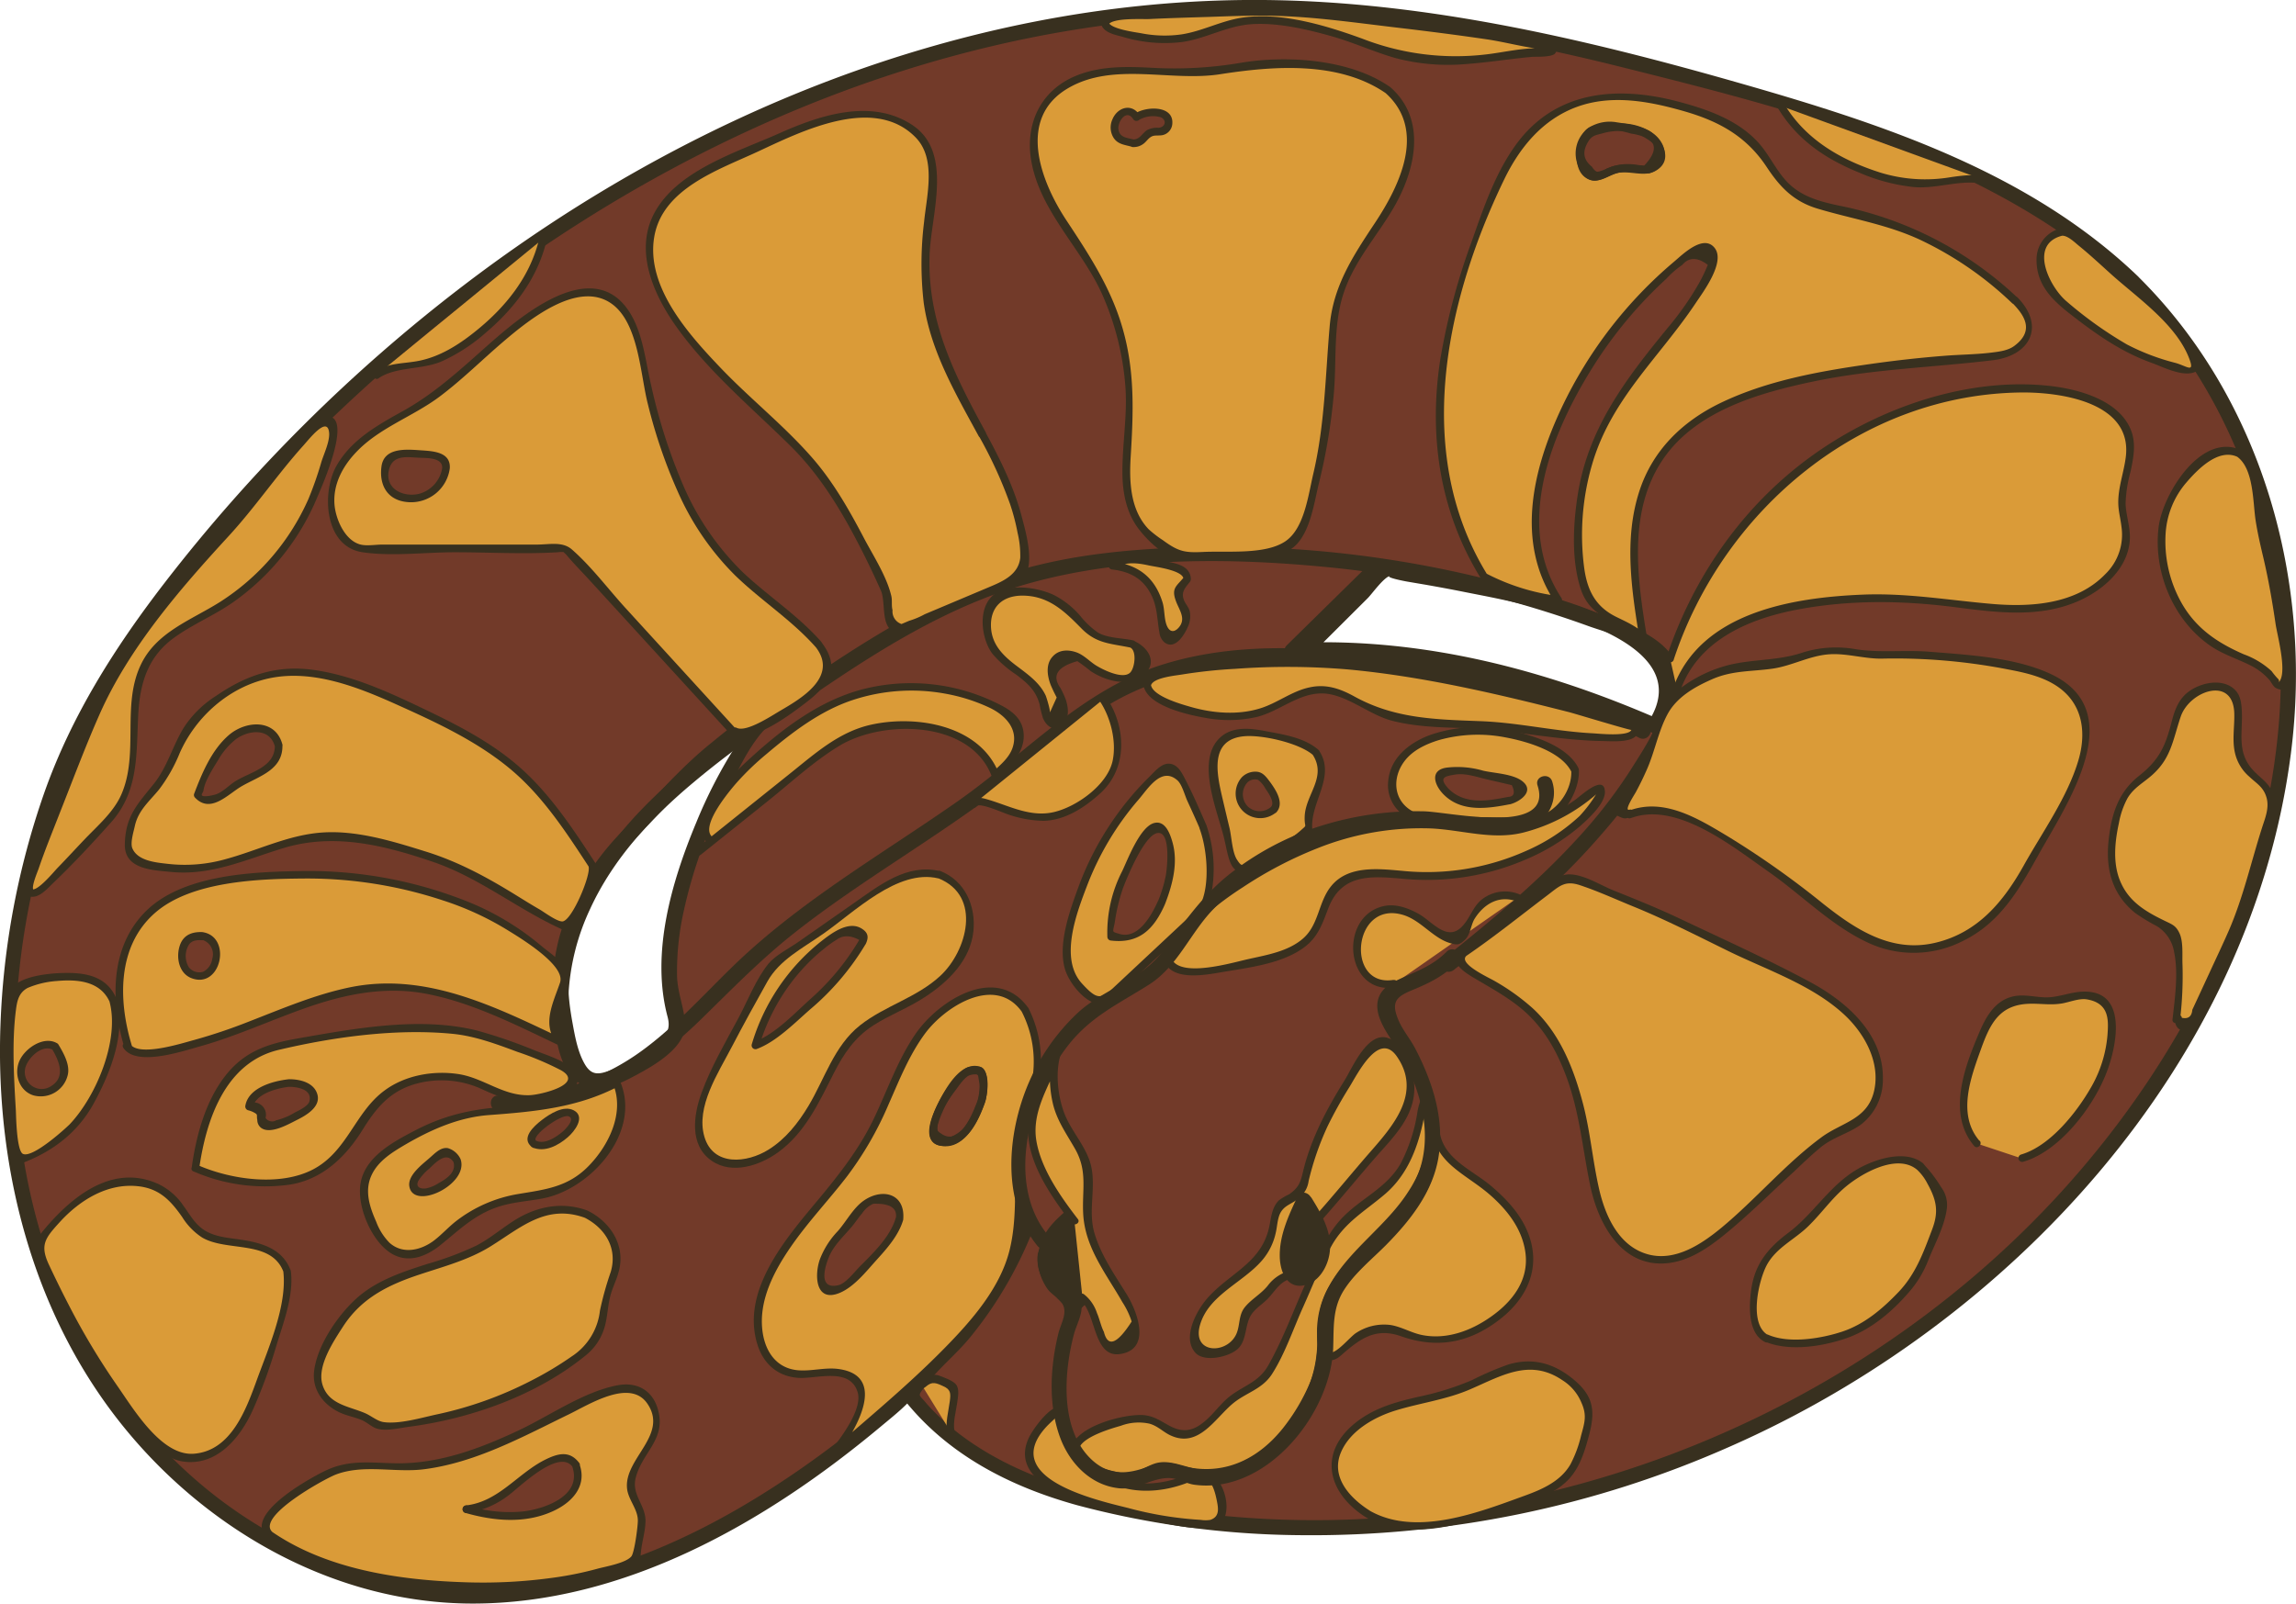 <svg xmlns="http://www.w3.org/2000/svg" viewBox="0 0 531.93 371.61"><defs><style>.cls-1{fill:#723a29;}.cls-2{fill:#38301f;}.cls-3{fill:none;}.cls-4{fill:#da9b38;}</style></defs><title>coolhat2</title><g id="Layer_2" data-name="Layer 2"><g id="snake"><path class="cls-1" d="M238.22,283l-27.85,39.66C222.42,311.44,232.74,298.44,238.22,283Z"/><path class="cls-2" d="M236.7,282.14,208.85,321.8c-1.18,1.69,1.36,3.46,2.76,2.13,12.17-11.46,22.49-24.62,28.31-40.43.79-2.13-2.62-3.05-3.39-.94-5.61,15.22-15.71,27.86-27.41,38.88l2.77,2.14,27.85-39.66C241.05,282.06,238,280.3,236.7,282.14Z"/><path class="cls-3" d="M156.25,182.72c-12.29,14-20.34,15.77-26.51,41.6-.38,1.6,1.12,23.64,6.9,26.06,4.43,1.85,21.88-8.68,20.33-13.22-8.58-25.07,15.08-68.93,23-72.46C183.09,163.3,168.77,168.46,156.25,182.72Z"/><path class="cls-3" d="M238.22,283l-27.85,39.66C222.42,311.44,232.74,298.44,238.22,283Z"/><path class="cls-1" d="M494.11,65.33c-23.82-23.2-56.64-34.3-88.58-43.52C370.62,11.74,335,3,298.67,1.88c-100.34-3.14-196.28,53.62-258,132.8-8.74,11.22-16.95,23-23.07,35.8A157.28,157.28,0,0,0,7.17,200.31C-1.78,236.38-.27,275.92,16.61,309S67,367.57,104.14,369.7c33.47,1.92,65.47-14.44,92-35,4.89-3.78,9.7-7.79,14.26-12L238.22,283c-5.48,15.41-15.8,28.41-27.85,39.66h0c14.25,19.12,38.54,25.49,62.14,29C354.11,363.78,441,328.41,491,262.79c21.82-28.65,37-63.09,39-99S519.91,90.45,494.11,65.33ZM180,164.7c-7.91,3.53-31.57,47.39-23,72.46,1.55,4.54-15.9,15.07-20.33,13.22-5.78-2.42-7.28-24.46-6.9-26.06,6.17-25.83,14.22-27.59,26.51-41.6C168.77,168.46,183.09,163.3,180,164.7Zm203.46,3.48c-27.64-12.19-54.71-18.44-81.09-17.52l18.54-18.48C354.67,137.5,398.07,146.64,383.42,168.18Z"/><path class="cls-2" d="M495.36,64.08c-25-24-58.56-35.13-91.2-44.5C366.54,8.79,327.87-.33,288.49,0c-65.76.57-129.25,26.56-181.1,66.15a375.07,375.07,0,0,0-69.32,69c-11.5,14.93-21.53,30.74-27.82,48.59a182.6,182.6,0,0,0-10.15,54C-1.09,271.41,7.89,305.84,29.74,332c19.57,23.44,48.56,39.52,79.5,39.61,35.36.11,68.24-18.84,94.65-40.88,3.34-2.79,6.79-5.43,9.29-9l6.53-9.29,16.61-23.64,3.42-4.88-3.21-1.36a87.53,87.53,0,0,1-12.25,22.28,115.43,115.43,0,0,1-8.16,9.64c-2.26,2.41-5.38,4.64-7.27,7.33a1.66,1.66,0,0,0,0,1.77c10.17,13.26,24.86,20.86,40.74,25.25A206.64,206.64,0,0,0,301,355.76a239,239,0,0,0,99.74-20.51c64.83-28.5,120.69-88.47,130-160.6,5.13-39.78-6.5-82-35.4-110.57-1.62-1.59-4.11.9-2.49,2.49,27.65,27.32,39,67.45,34.67,105.58C523.1,211.71,503,248.77,476.2,277.68,427.12,330.57,352.54,358.81,280.73,351c-19.87-2.16-41.59-6.1-58-18.34a55.79,55.79,0,0,1-6.29-5.5c-.7-.7-1.39-1.42-2-2.17-1.61-1.88-1.79-1.44-.46-3.3,3.09-4.32,7.7-7.91,11.05-12.11a93.5,93.5,0,0,0,14.87-26.05c.73-2-2.14-2.88-3.22-1.36l-25.52,36.33a34.64,34.64,0,0,1-6.22,6.74,223.92,223.92,0,0,1-22.23,17.06c-14.51,9.77-30.33,17.93-47.31,22.37-32.26,8.42-65.11,0-90.15-21.81C19.72,320.61,6.19,288.36,3.9,254.93,1.45,219.1,10.25,182.1,30.17,152.12c18-27.1,41-51.42,65.8-72.33C144.49,39,204.61,10,268.26,4.5c36.2-3.15,72.15,2.22,107.23,11,33.06,8.26,68.2,17.08,97.31,35.43a125.6,125.6,0,0,1,20.07,15.66C494.5,68.14,497,65.65,495.36,64.08Z"/><path class="cls-2" d="M179.07,163.18c-3.64,1.82-6.24,6-8.38,9.32a111.84,111.84,0,0,0-9.4,18.15c-5.67,13.61-10.56,30.2-6.64,44.94.87,3.24-.46,4.51-3,6.6a34.78,34.78,0,0,1-10,5.76c-2.69,1-4.48,1.47-6.1-1.23-1.76-2.94-2.39-6.83-3-10.15-1.19-6.75-1.35-11.84.63-18.4,2.29-7.55,5.6-14.5,10.9-20.39,5.79-6.42,12-13,18.28-18.89a74.76,74.76,0,0,1,12.93-9.81c1.6-1,3.68-2.52,5.55-2.9L179.51,163a2.58,2.58,0,0,1-.44.22c-2,.95-.27,4,1.78,3a3.61,3.61,0,0,0,.44-.22,1.77,1.77,0,0,0-1.36-3.22c-5.33,1.09-11.15,6.17-15.2,9.43-7.45,6-13.76,13.5-20.46,20.31-9.94,10.08-17.49,24.6-15.92,39,.64,5.85,1.25,13.82,5.22,18.52,3.73,4.41,9.92,1.21,14-1s11.5-6.41,11.15-11.9c-.23-3.61-1.75-7.13-1.86-10.88a64.1,64.1,0,0,1,1.45-14.68,112.88,112.88,0,0,1,10.7-29.27c2.67-5.09,6.34-13.37,11.8-16.1C182.88,165.2,181.09,162.17,179.07,163.18Z"/><path class="cls-2" d="M384.31,166.66c-25.93-11.31-53.53-18.58-82-17.76l1.24,3,13.32-13.28c1-1,3.68-4.8,5.19-5.17-1.37.34,3.59,1.27,3.95,1.33l4.3.73c3.13.55,6.26,1.13,9.38,1.76,11.75,2.35,55.3,9.79,42.19,30-1.24,1.91,1.81,3.68,3,1.78,14.13-21.8-23.92-30.69-37.87-33.83-7.12-1.6-14.32-2.9-21.52-4.08-4.71-.77-5.26-.89-8.32,2.16l-16.14,16.1a1.77,1.77,0,0,0,1.24,3c27.81-.8,54.85,6.22,80.2,17.28C384.59,170.6,386.38,167.57,384.31,166.66Z"/><path class="cls-2" d="M242.14,291.06c.46-6.33,4.62-7.8,8.3-11.25.49,1.26-.35,2.59-1,3.79a13.42,13.42,0,0,0,.8,13.48,6.33,6.33,0,0,1,1,1.76c.18.65-1.88,3-2.45,3.39C244.4,298.06,241.44,294.31,242.14,291.06Z"/><path class="cls-2" d="M243.9,291.06c.62-5,4.39-7,7.79-10l-3-1.24c.17,2.12-1.72,4.82-2.14,7a15.19,15.19,0,0,0,0,5.42,16.24,16.24,0,0,0,1.91,5.22c1,1.89,1,2-.83,3.56h2.49c-2.67-2.56-6.64-5.83-6.18-9.92.25-2.24-3.27-2.23-3.52,0-.57,5.08,3.89,9.22,7.21,12.41a1.81,1.81,0,0,0,2.49,0c2.36-2,3.61-4,2-6.85-1.71-3-2.72-5.62-2.05-9.13.53-2.79,2.41-4.79,2.17-7.68a1.78,1.78,0,0,0-3-1.25c-4.37,3.9-8,6.32-8.82,12.5C240.1,293.3,243.63,293.28,243.9,291.06Z"/><path class="cls-2" d="M115.45,257.4c19,.43,34-8.46,47.15-21.37,6.89-6.74,13.56-13.58,21.12-19.58,8.08-6.42,16.69-12.12,25.27-17.82,8.24-5.47,16.49-10.94,24.34-17s14.78-13,23.15-18.07c16.77-10.21,37.15-10.84,56.16-9,22.54,2.21,46.89,5.84,67.16,16.44,2,1,3.78-2,1.77-3-17.77-9.3-37.87-12.73-57.53-15.52-18.05-2.57-37.07-4-54.74,1.54-18.68,5.82-31.94,20.85-47.6,31.79-16.31,11.39-33.64,21.48-48.44,34.87-8.1,7.34-15.18,15.85-24,22.41a53.89,53.89,0,0,1-33.84,10.78c-2.27,0-2.27,3.47,0,3.52Z"/><path class="cls-2" d="M336.81,224.78C348,215.86,359,206.72,368.6,196.09c8.31-9.23,17.61-20.9,20.46-33.24,3.13-13.54-10-17.52-20.2-21.21a250,250,0,0,0-46-11.81,253.31,253.31,0,0,0-45.12-3.06c-15.17.34-30.68,1.66-45.16,6.45-13.89,4.59-26.67,11.92-38.84,19.93s-24.4,16.26-35.57,25.6c-11.62,9.72-21.81,21.42-26.89,35.9a51.63,51.63,0,0,0-2.89,22.17c.56,5.5,1.72,12.6,7.36,15.08,2.05.9,3.85-2.13,1.78-3-5.93-2.61-6-13-5.82-18.53a53.16,53.16,0,0,1,5-19.71c5.36-11.69,14.22-21.21,24-29.38,10-8.4,21-15.79,31.89-23.08,11.13-7.47,22.67-14.51,35.17-19.45,24.9-9.84,53.85-9.86,80.16-7.28A247.61,247.61,0,0,1,348.74,139c6.47,1.76,12.88,3.78,19.18,6.06,5.73,2.07,15.52,4.1,17.75,10.63,2.44,7.17-4.28,17-7.95,22.82A115.33,115.33,0,0,1,365,194.81c-9.32,10.12-20,18.9-30.69,27.48-1.77,1.42.73,3.9,2.49,2.49Z"/><path class="cls-2" d="M300.59,152.05l19.7-19.37c1.62-1.59-.87-4.08-2.49-2.49l-19.7,19.37c-1.61,1.59.88,4.08,2.49,2.49Z"/><path class="cls-4" d="M250.77,300.66c2.76,1.44,3.75,9.26,5.92,11.48s5.91,0,6.52-2.8-.88-5.65-2.41-8.11c-4-6.5-8.89-13.12-9-20.77,0-3.48.93-7,0-10.41-.68-2.6-2.38-4.78-3.8-7.06a22.94,22.94,0,0,1-3.74-10.8c-.19-3.85,0-9.77,2.84-12.38-2.22,1.38-2.42,5.73-3.59,8.07-2.43,4.84-4.92,10-4.51,15.4.46,5.86,6.28,15,9.91,19.62"/><path class="cls-2" d="M250.32,301.42c3.63,2.62,2.89,13.29,9.16,12.37,7.36-1.07,4-9.81,1.64-13.7-2.82-4.59-6-9.07-7.56-14.31-1.48-5.08.29-10.07-.68-15.12-.89-4.61-4.49-8.13-6.21-12.44-2-5-2.72-13.41,1.13-17.78a.88.88,0,0,0-1.24-1.25c-2.72,2.36-3.07,6.73-4.54,9.87-2,4.21-4,8.57-3.83,13.32.17,7.6,5.59,15.18,10,21,.68.89,2.21,0,1.52-.88-4-5.2-8.54-11.63-9.62-18.2-.88-5.44,1.6-10.35,3.82-15.13,1.28-2.75,1.51-6.66,3.85-8.69l-1.24-1.25c-3.7,4.2-3.81,11.28-2.6,16.49.92,3.94,3.14,7,5.12,10.48,3,5.24,1.61,9.52,1.91,15.11.42,7.84,5.32,13.87,9.05,20.4a19,19,0,0,1,2.18,4.54q-5.06,7.88-6.43,2.41c-.7-1.37-1-3-1.61-4.38a9.12,9.12,0,0,0-3-4.34c-.92-.66-1.8.87-.89,1.52Z"/><path class="cls-4" d="M7.18,206.91c1.24.76,5.18-3.43,10.52-9.12,6.24-6.65,9.71-9.8,11.09-13,4.48-10.35-.4-23.6,6-32.86,3.6-5.2,9.86-7.69,15.31-10.92a55,55,0,0,0,24.25-30.7C76,105,78.49,98.18,76.62,97.4s-7.2,5-15.08,15.25c-9.77,12.72-10.38,11.22-20.34,24-7.66,9.82-12.58,16.12-17.67,25.91-1.42,2.72-4.42,10.29-10.42,25.43C7.63,201.79,6.06,206.22,7.18,206.91Z"/><path class="cls-2" d="M6.94,207.76c2.12.52,4.18-2,5.53-3.27,4.58-4.39,9-9.14,13.22-13.87,6.44-7.19,5.89-15.73,6.33-24.88.36-7.28,2.17-13.55,8.37-18,4.44-3.2,9.58-5.26,14-8.45a56.11,56.11,0,0,0,19.24-24.36c1-2.35,8.09-18.3,2.29-18.44-1.91,0-4.12,2.62-5.25,3.78a157.34,157.34,0,0,0-10.91,13.23C47.07,129.73,31.5,144,22.4,162.83c-4.16,8.61-7.33,17.77-10.83,26.64-1.83,4.66-4.09,9.44-5.25,14.34-.26,1.11-.8,2.83.23,3.72.86.73,2.11-.51,1.25-1.24-.69-.59.92-4.31,1.13-4.93,1.51-4.44,3.3-8.8,5-13.17,3-7.57,5.85-15.23,9.15-22.68,6.81-15.38,18.61-29,29.9-41.28,6.15-6.69,11.24-14.24,17.32-21,1.36-1.51,5.55-6.92,5.94-3,.2,2.06-1.18,4.88-1.79,6.84a80.83,80.83,0,0,1-3,8.58A54.37,54.37,0,0,1,51,139.48c-6.73,4.26-14.89,7-18.46,14.75-4.37,9.41-.3,20.47-4.44,29.91-1.79,4.07-5.49,7.21-8.51,10.38-2.08,2.18-4.12,4.41-6.23,6.58-.87.89-4.47,5.32-5.94,5A.88.88,0,0,0,6.94,207.76Z"/><path class="cls-4" d="M26.22,231.92a7.79,7.79,0,0,0-2.15-3.38c-1.65-1.45-3.95-1.88-6.14-2.08a21.7,21.7,0,0,0-9.55.92c-3,1.14-4.74.39-5.71,3.46.38,13.61-1.28,29.63,2.18,37.74,5-1.76,10.72-5.42,13.82-9.77a50.06,50.06,0,0,0,6.72-14.48C26.64,240.3,27.6,235.91,26.22,231.92Z"/><path class="cls-2" d="M27,231.48c-2.19-5.2-7-6.13-12.28-6-3.29.06-10.47.69-12.37,4-1.37,2.37-.47,6.32-.49,9,0,3.93-.13,7.86-.12,11.79,0,6.19,0,12.8,2.28,18.67a.89.89,0,0,0,1.08.61c7.19-2.72,13-7.17,16.7-14s7.36-15.9,5.29-23.79a.88.88,0,0,0-1.69.46c2.31,8.86-3.12,21.86-9.26,28.33-1,1-8.54,7.87-10.81,6.86-1.51-.68-1.6-9-1.66-10.11-.43-7.39-.94-15.74,0-23.08.28-2.28.66-4.15,2.72-5.27a20.86,20.86,0,0,1,6.75-1.61c4.86-.44,10.25,0,12.38,5.09C25.9,233.4,27.42,232.51,27,231.48Z"/><path class="cls-4" d="M66.48,294.6c-1-3.81-5.35-5.61-9.24-6.23s-8.14-.71-11.23-3.15c-2.51-2-3.76-5.18-6-7.49-4.69-4.87-12.88-4.71-18.83-1.48s-8.81,7-12.84,12.46c7.9,17.68,17,34,29.39,46.72,3.41,3.55,9.58,3,13.5,0s6.09-7.68,7.89-12.27a155.13,155.13,0,0,0,7-23.2A11.48,11.48,0,0,0,66.48,294.6Z"/><path class="cls-2" d="M67.32,294.37c-1.89-5-6.67-6.36-11.55-7.09-2.71-.41-5.67-.59-8.1-2s-3.59-3.7-5.16-5.84a14.7,14.7,0,0,0-5.83-5.06c-12-5.46-22.59,5.16-29.08,13.9a.87.87,0,0,0,0,.88,207.55,207.55,0,0,0,16.16,30.16,126.07,126.07,0,0,0,9,12c2.6,3,5.16,6.56,9.32,7.32C50,340,55.52,333.4,58.46,327A117.63,117.63,0,0,0,64,311.93c1.64-5.39,4.08-11.64,3.39-17.33-.14-1.11-1.9-1.12-1.76,0,.94,7.74-3.35,17.61-6,24.84-2.54,7-6,16.81-14.75,17.45-7.48.55-13.94-10.35-17.71-15.74a164.13,164.13,0,0,1-11.26-18.77c-1.59-3.07-3.12-6.19-4.59-9.33-2.13-4.57-.83-6.15,2.5-9.81,4.54-5,10.93-9.06,18-8.36,5,.49,7.64,3.22,10.39,7.16a15.21,15.21,0,0,0,4.63,4.75c5.77,3.39,16,.42,18.85,8C66,295.88,67.73,295.43,67.32,294.37Z"/><path class="cls-4" d="M62.5,355.68c-4.43-3.14,7.91-11.66,13.73-14.26,7.94-3.55,10.73-.52,21.22-1.71,15.19-1.72,28.4-10.72,42.49-16.66,2.18-.91,4.55-1.78,6.86-1.26,5,1.12,6.44,8.19,4.06,12.78-1.59,3.05-4.34,5.66-4.68,9.08s1.94,4.31,2.52,8.83a27.42,27.42,0,0,0-1.13,8.55C128.14,371,82.75,370,62.5,355.68Z"/><path class="cls-2" d="M63.12,355.05c-3.93-3.55,12.15-12.38,14.69-13.34,6.46-2.45,13.74-.36,20.48-1.23,7.72-1,15-3.85,22-7.12,3.88-1.8,7.69-3.75,11.54-5.62,4.75-2.31,14.19-8.36,18.18-2.41,4.89,7.27-5.45,12.66-4.74,19.61.27,2.63,2.53,4.81,2.5,7.47,0,1.4-.79,7.41-1.5,8.27-1.29,1.56-6,2.35-7.9,2.87a78.58,78.58,0,0,1-9.71,2,118.64,118.64,0,0,1-21.31,1.11c-15.07-.51-31.75-3-44.44-11.76-.94-.65-1.82.88-.89,1.52,12.41,8.53,28.54,11.19,43.29,11.91,14.09.69,29.81-.17,42.67-6.56a.85.85,0,0,0,.44-.76c0-2.89,1.1-5.76,1.13-8.55,0-3.73-3.28-6.07-2.27-10,1.54-6,7.11-8.88,5.15-15.82-1.26-4.5-4.91-6.46-9.37-5.61-7.87,1.49-15.7,7.06-22.88,10.44-8.71,4.1-17.91,7.59-27.67,7.64-5.85,0-11-1-16.55,1.45C72.7,342,56,351,61.87,356.3,62.71,357.06,64,355.82,63.12,355.05Z"/><path class="cls-4" d="M237.51,234.07c-3.27-5.44-11.63-5.13-17-1.7-10.78,6.93-13.48,21.2-19.91,32.28C193.2,277.43,180,287,176.22,301.32c-1.68,6.36-.11,14.82,6.2,16.71,5.32,1.58,12.34-2.06,16,2.12,2,2.3,1.59,6-.12,8.51-1.38,2-3.25,6-5.29,8.26,21.89-19.07,40-33.69,42.31-49.72,1.4-9.89-.67-24.68,3.74-33.52C241.34,248.85,240.27,238.66,237.51,234.07ZM208.37,282.5a11.69,11.69,0,0,1-2.53,4.76,72.85,72.85,0,0,1-9.36,10c-1.62,1.44-4.19,2.81-5.75,1.29a3.84,3.84,0,0,1-.72-3.39c1.24-7.88,5.53-8.8,9.68-15.62,2-1.49,4.64-3,6.83-1.82A4.47,4.47,0,0,1,208.37,282.5Zm18.88-27a23,23,0,0,1-2.88,5.87,7.86,7.86,0,0,1-5.44,3.31,2.85,2.85,0,0,1-2-.5c-1-.85-.87-2.48-.49-3.78a25.8,25.8,0,0,1,8-12.34h2.1c1.15-.66,1.07,2.28,1.4,3.57A6.59,6.59,0,0,1,227.25,255.5Z"/><path class="cls-2" d="M238.27,233.63c-7.44-10.45-21-1.67-26.26,6.11-4.07,6-6.42,12.89-9.5,19.36-3.41,7.16-8.17,13.18-13.22,19.24-7.33,8.8-17.69,20.83-13.81,33.25,1.41,4.52,4.75,7.41,9.5,7.72,4.14.28,11.94-2.56,13.72,3.33,1.2,3.95-4,10.74-6.34,13.65a.88.88,0,0,0,1.25,1.25c9.68-8.42,19.71-16.62,28.51-26,6-6.36,11.88-13.73,13.73-22.47,2.15-10.16-.26-20.84,2.5-30.94,1.17-4.31,2.9-7.64,2.81-12.26a27,27,0,0,0-2.89-12.24c-.54-1-2.06-.11-1.52.89a25.4,25.4,0,0,1,2.39,15.72c-.73,4.17-2.82,7.88-3.4,12.19-1.22,9,.35,18.42-1.84,27.26s-8.85,16.4-15.15,22.81c-8.3,8.45-17.46,16-26.39,23.79l1.25,1.25c4.08-5.08,12.62-18.69.62-20.29-3.08-.41-6.17.54-9.25.3-4.94-.37-7.6-4.13-8.29-8.78-1.07-7.24,2.64-14.24,6.64-20s8.69-10.67,12.88-16.12A78.81,78.81,0,0,0,205.83,256c2.5-5.64,4.8-11.51,8.5-16.51,4.62-6.24,16.23-13.68,22.42-5C237.4,235.43,238.93,234.55,238.27,233.63Z"/><path class="cls-2" d="M207.52,282.26c-1.3,4.38-5.18,8.09-8.34,11.26-1.18,1.2-3.32,4-5,4.32-5.44,1.21-2.39-6.13-1.83-7.23,1.25-2.47,3.31-4.33,5.06-6.42.82-1,1.5-2.06,2.32-3a6.08,6.08,0,0,1,2.59-2.23q6-.19,5.18,3.57c-.1,1.13,1.67,1.12,1.76,0,.48-5.8-4.61-7.28-8.95-4.43-2.58,1.69-4.16,4.88-6.21,7.2a19.54,19.54,0,0,0-4.19,6.63c-1.28,3.78-.92,10,4.64,7.68,3.34-1.4,6.16-5,8.5-7.59s5.11-5.65,6.18-9.26A.88.88,0,0,0,207.52,282.26Z"/><path class="cls-2" d="M226.4,255.26c-1.14,3-4,10.15-8.09,7.61-1.6-1-1.35-1.13-.89-2.75a20.59,20.59,0,0,1,.9-2.37,25.1,25.1,0,0,1,2.53-4.53c.88-1.26,3.34-5.28,5.4-4.28,1.28.62.62,5,.15,6.32-.38,1.07,1.32,1.53,1.7.47.73-2,1.59-7.91-1.37-8.62-4.34-1-7.74,5.31-9.31,8.4-1.32,2.61-4.32,9,.44,10,5.58,1.14,8.71-5.76,10.24-9.77C228.5,254.67,226.8,254.21,226.4,255.26Z"/><path class="cls-2" d="M226.47,247.18c-2,0-2.44-.08-3.9,1.34a26.2,26.2,0,0,0-5.39,7.47c-1.41,2.92-4,9.77,1.75,9.57,5.26-.18,7.91-6.08,9.34-10.3.54-1.59,1.27-8.83-2-8-1.1.26-.63,2,.47,1.7-.27.06.18,2,.21,2.4a10.21,10.21,0,0,1-.9,5,16.06,16.06,0,0,1-2.87,5.18c-1.43,1.53-5.91,4.11-6-.13-.07-2.92,2.58-6.66,4.29-8.88.74-1,1.86-2.7,3-3.29a4.31,4.31,0,0,1,2.08-.23A.88.88,0,0,0,226.47,247.18Z"/><path class="cls-4" d="M278.77,191.75q-2.49-5.77-5.29-11.41c-.58-1.18-1.46-2.53-2.77-2.48a3.46,3.46,0,0,0-2,1.11,68.06,68.06,0,0,0-21,38.16c-.49,2.72-.79,5.61.23,8.19s5.49,7.1,8.2,6.51l22.7-21.24C280.66,206.58,280.52,195.83,278.77,191.75ZM269,209.23c-1.63,3.94-4.56,8.2-8.82,8.18l-2.82-.33c-.79-8.59,4-16.61,8.56-23.92.57-.92,1.46-2,2.49-1.65a2.3,2.3,0,0,1,1.17,1.15C272.46,197.64,271.22,203.94,269,209.23Z"/><path class="cls-2" d="M279.53,191.31c-1.55-3.57-3.1-7.16-4.89-10.61-.82-1.57-1.8-3.73-3.93-3.72-1.76,0-3.29,1.93-4.39,3a67.45,67.45,0,0,0-6.43,7.29,69.73,69.73,0,0,0-10,18.17c-2,5.5-4.94,13.42-3.11,19.32,1,3.11,4.6,7.76,8.18,8,1.89.1,2.57-1.06,3.9-2.29l17.62-16.5c2.15-2,3.28-2.8,3.94-5.78a31.18,31.18,0,0,0-.81-16.62c-.39-1.05-2.09-.6-1.69.47,1.68,4.51,2.35,12.06.58,16.69-.76,2-2.19,3-3.78,4.48l-16.64,15.57c-3,2.83-3.9,3-7.47-.92-5.2-5.78-1.2-16.25,1.25-22.64a67.18,67.18,0,0,1,11.91-19.91c2.17-2.5,5.28-7.75,9-4.48,1.08.95,1.71,3.49,2.35,4.86,1,2.17,2,4.36,2.94,6.56C278.46,193.23,280,192.34,279.53,191.31Z"/><path class="cls-2" d="M268.28,208.79c-1.44,3.24-4.56,9-9,7.62-1.82-.57-1.45-.26-1-2.73a42.16,42.16,0,0,1,1.94-8c.81-2.09,5.47-13.81,8.67-12.56,2.26.88,1.5,8.09,1.19,9.83a33.14,33.14,0,0,1-1.86,6.06c-.41,1.06,1.29,1.51,1.7.47,1.72-4.45,3.06-9.46,1.74-14.21-.55-2-1.7-5.32-4.39-4.51-3.21,1-6,8.4-7.26,11.07a31.1,31.1,0,0,0-3.46,15.26.89.89,0,0,0,.88.88c6.4.74,9.83-2.5,12.4-8.28C270.25,208.65,268.74,207.75,268.28,208.79Z"/><path class="cls-4" d="M217.59,202.73c-5.56-1.81-11.31,1.71-16.1,5.06L179,223.57s-10.17,17.78-14.48,27.26c-2.48,5.46-4.43,12.71,0,16.79,3.31,3.07,8.69,2.51,12.67.4,5.6-3,9.53-8.34,12.44-14,2.65-5.11,4.74-10.75,9-14.65,2.89-2.66,6.55-4.29,10-6.08,6.09-3.1,12.21-7.14,15-13.4S224.09,204.85,217.59,202.73Zm-17.76,15.54c-5.37,9.76-14.51,16.77-23.4,23.49l-1.42.51a46.11,46.11,0,0,1,17.64-24.83c2-1.42,4.69-2.68,6.78-1.4a1.55,1.55,0,0,1,.75.9A1.91,1.91,0,0,1,199.83,218.27Z"/><path class="cls-2" d="M217.82,201.89c-7.69-1.86-14,3.22-20,7.4l-12.87,9c-2.22,1.55-5.18,3-6.88,5-2.9,3.55-4.86,8.65-7,12.66-3,5.59-6.31,11.25-8.51,17.23-1.9,5.19-2.93,12.21,2.33,15.83,4.72,3.25,11.14,1.09,15.35-1.95,6.31-4.57,9.48-11.56,12.89-18.29,2.28-4.5,4.88-8.38,9.22-11.16,3.79-2.44,8.05-4,11.84-6.5,5.43-3.5,10.66-8.59,11.33-15.35.58-5.92-2-11.66-7.67-13.92-1-.43-1.51,1.28-.47,1.69,10.23,4.1,6.64,16.92.44,22.64-5.49,5.07-12.85,6.9-18.61,11.47-6,4.79-8.12,12.33-11.94,18.7-2.34,3.9-5.3,7.65-9.22,10.08-5,3.13-12.83,3.93-14.86-3s3.22-14.79,6.3-20.72c2.67-5.12,5.46-10.19,8.29-15.23s8.08-7.66,12.91-11.05c7.2-5,17.25-15.13,26.69-12.86C218.45,203.85,218.92,202.15,217.82,201.89Z"/><path class="cls-2" d="M199.07,217.82a56.9,56.9,0,0,1-11.42,13.79c-3.68,3.33-8.19,8.13-12.87,9.81l1.08,1.09a46.65,46.65,0,0,1,7.49-14.86,45.85,45.85,0,0,1,5.11-5.68c.75-.7,1.53-1.39,2.33-2a22.75,22.75,0,0,1,2.94-2.14c1.5-1.14,3.29-1.13,5.34,0-.46,1,1.05,1.92,1.52.89.69-1.49.59-2.55-.93-3.51-3.13-2-7.21,1.21-9.5,3a47.76,47.76,0,0,0-16,23.83.89.89,0,0,0,1.08,1.08c4.54-1.63,8.89-6.09,12.46-9.21a60.19,60.19,0,0,0,12.89-15.2A.88.88,0,0,0,199.07,217.82Z"/><path class="cls-4" d="M225.5,186.39c.54-1.77,4.74.46,6.52,1,3.5,1,7,2.3,10.67,1.95,3.85-.37,7.28-2.54,10.28-5a20.33,20.33,0,0,0,4.55-4.8c2.66-4.22,1-13.47-1.93-17.48"/><path class="cls-2" d="M226.26,186.83c.7-.93,6.33,1.62,7.28,1.9a26.46,26.46,0,0,0,8.25,1.49c5-.14,9.46-3.06,13.07-6.33,6.41-5.79,6.12-15.27,1.49-22.26-.62-.94-2.15-.06-1.52.89,2.48,3.74,3.88,9.27,2.95,13.75-1.16,5.58-8.35,10.73-13.7,11.94s-10.2-1.43-15-2.86c-1.67-.5-3.16-.93-4.3.59-.68.91.85,1.79,1.52.89Z"/><path class="cls-4" d="M304.84,174.4c-1.34-1.56-3.47-2.12-5.46-2.6l-5.06-1.21c-3.8-.92-8.34-1.65-11.16,1.06s-2.21,7.57-1.28,11.51q1.92,8.16,3.85,16.33c.25,1.07,1,2.44,2.06,2l15.38-9.11c-.68-3.06.83-6.12,1.95-9S306.88,176.78,304.84,174.4Zm-9.75,13.2a4.94,4.94,0,0,1-6.4.1,5,5,0,0,1-.86-6.37c1-1.53,3.44-2.32,4.66-.94C294,182.19,296.79,186,295.09,187.6Z"/><path class="cls-2" d="M305.46,173.78c-3.29-2.88-8.17-3.57-12.36-4.37-3.47-.66-7.55-1.12-10.39,1.48-5.83,5.33-.55,17.29.89,23.39,1.21,5.14,1.49,9.83,6.89,6.64l13.13-7.77a.85.85,0,0,0,.43-.76c-.72-6.39,5.59-12.31,1.55-18.44-.62-.94-2.15-.06-1.52.89,3.42,5.19-1.56,9.2-1.81,14.26-.14,2.94.79,1.8-.93,3.35-3.06,2.76-7.87,4.66-11.43,6.77-2,1.18-2,2.05-3.33,0-1.1-1.69-1.25-5.27-1.71-7.25q-.87-3.63-1.72-7.26c-1.26-5.45-3-13.45,5.22-14.1,4.2-.33,12.66,1.59,15.85,4.38C305.07,175.76,306.32,174.52,305.46,173.78Z"/><path class="cls-2" d="M294.46,187a4,4,0,0,1-5.43-.16,4.08,4.08,0,0,1-.11-5.43,2.43,2.43,0,0,1,2.58-.67,6.37,6.37,0,0,1,1.66,2c.62.91,2.28,3.17,1.3,4.25-.75.84.49,2.09,1.25,1.25,1.9-2.1-.11-5.16-1.45-7-.77-1-1.49-2.12-2.84-2.37a4.37,4.37,0,0,0-3.74,1.28,5.7,5.7,0,0,0,8,8.08C296.57,187.48,295.32,186.24,294.46,187Z"/><path class="cls-4" d="M265.77,158.63c-.19,3,15.67,10.56,27.84,5.84,4.69-1.83,8.49-5.42,14.46-4.51,2.88.44,5.31,2.27,7.88,3.64,11.11,5.91,24.68,3.18,37.09,5.23,22.64,3.75,25.59,1.26,25.7.6.34-2-24.12-7.71-38.58-10.61-15.14-3-24.89-4.94-38.1-5.17C287.27,153.4,266,155.22,265.77,158.63Z"/><path class="cls-2" d="M264.89,158.63c.63,5,10.7,7.1,14.45,7.74a29.43,29.43,0,0,0,11.75-.2c5.3-1.28,9.78-5.64,15.4-5.47,5.46.17,10.65,4.94,16,6.32s11,1.54,16.49,1.7c10.75.31,21.26,2.8,32,3,1.76,0,6.94.53,8.21-1.39,1.59-2.39-2.92-3.45-4.47-4-8.27-2.87-17-4.66-25.54-6.52-10.26-2.25-20.61-4.44-31-5.83a162.45,162.45,0,0,0-35.61-.52c-3.51.31-16.44.19-17.62,4.93a.88.88,0,0,0,1.7.47c.45-1.84,5.77-2.3,7.2-2.55A115.27,115.27,0,0,1,286.13,155a165.75,165.75,0,0,1,26.08.13c17.22,1.57,34.55,5.64,51.29,9.9,1.31.33,14.37,4.31,14.45,4.11-.64,1.62-7.7.86-8.88.8-8.7-.44-17.2-2.47-25.92-2.81-10.43-.4-19.92-.53-29.3-5.69-3.35-1.85-6.6-3-10.48-2.14-4.07.86-7.41,3.61-11.36,4.84-5.19,1.62-10.94,1.17-16.11-.31-1.91-.55-8.91-2.46-9.25-5.15C266.51,157.52,264.74,157.51,264.89,158.63Z"/><path class="cls-4" d="M364.9,178.39a5.82,5.82,0,0,0-2.59-2.94,35.51,35.51,0,0,0-27.77-5.16c-3.78.9-7.58,2.55-10,5.6s-3,7.77-.55,10.8c2.05,2.52,5.58,3.29,8.83,3.38l21.8.35a6.66,6.66,0,0,0,5.93-2.13,19.85,19.85,0,0,0,3.44-5.56C364.65,181.37,365.31,179.84,364.9,178.39Zm-15.24,7.13c-3.05.59-6.17,1.19-9.23.66s-6.09-2.42-7-5.38a1.6,1.6,0,0,1,.24-1.73,1.68,1.68,0,0,1,1-.27c2-.12,4.49-.33,4.49-.33l11.38,2.63c.94.22,2,.56,2.34,1.46C353.39,184.12,351.28,185.2,349.66,185.52Z"/><path class="cls-2" d="M365.66,177.94c-2.49-4.91-9.86-7.3-14.89-8.47a34.57,34.57,0,0,0-19.28.8c-4.87,1.75-9.42,5.28-9.88,10.8a8.48,8.48,0,0,0,6.13,9.05c6.59,2.24,15.28,1,22.1,1.11,2.76,0,6.27.62,8.82-.53,4.07-1.85,7.4-8,7.12-12.31-.08-1.13-1.84-1.14-1.76,0,.36,5.48-4.53,11.14-9.76,11.15-1.61,0-3.23,0-4.85-.08-5-.08-10-.13-15-.25-2.28-.05-4.65,0-6.75-1-4.77-2.31-5.29-7.68-2.38-11.68,1.92-2.63,5-4.06,8-5a33.28,33.28,0,0,1,15.37-.67c4.84.89,13,3.17,15.41,8C364.65,179.84,366.17,179,365.66,177.94Z"/><path class="cls-2" d="M349.43,184.67c-3.17.61-6.6,1.32-9.78.44a8.88,8.88,0,0,1-4.07-2.34c-2.41-2.62-.76-2.89,1.48-3.26,2.49-.41,5.1.57,7.51,1.12l3.55.82,2.14.5c.81,1.74.53,2.65-.83,2.72a.88.88,0,0,0,.47,1.7c2.23-.59,5.71-3,2.83-5.3-2.16-1.75-6.49-1.86-9.12-2.47a21.38,21.38,0,0,0-8.37-.72c-4.14.52-3,4.18-.53,6.48,4.14,3.91,10.11,3,15.19,2C351,186.16,350.54,184.46,349.43,184.67Z"/><path class="cls-4" d="M270.81,223c1.89,4,16.76.57,18.51.16,5.43-1.27,12.59-2.38,15.72-8.2,1.58-2.95,1.94-6.57,4.1-9.14,3.89-4.62,11.08-3.5,17.1-3a55,55,0,0,0,38-11.07c4.67-3.59,7.27-8.44,6.68-9.09-.8-.87-7.11,6.13-16.88,9-8.56,2.54-12.59-.2-22.6-.65-17.93-.8-31.86,6.79-37.77,10C281.88,207.54,268.84,218.76,270.81,223Z"/><path class="cls-2" d="M270.06,223.47c2.56,4,10.05,2.29,13.85,1.68,6-1,13.25-1.93,18.22-5.6,3.22-2.37,4.23-5.47,5.6-9.05,3.08-8.07,9.92-7.49,17.1-6.87a57.86,57.86,0,0,0,28.73-4.48,48.12,48.12,0,0,0,12.53-7.72c1.78-1.58,5.86-5.25,5.73-8-.2-4.12-5.57,1-6.89,1.92a37.5,37.5,0,0,1-13.41,6.09c-5.1,1-9.95-.17-15-.8a64.79,64.79,0,0,0-30,3.53,92.87,92.87,0,0,0-24.08,13.1c-3.79,2.85-14.38,9.91-12.49,16,.33,1.07,2,.61,1.69-.47-.93-3,3.17-6.51,5-8.34A75.48,75.48,0,0,1,288,205.58a93,93,0,0,1,17.21-9,64.69,64.69,0,0,1,26.26-4.6c7.15.32,14.14,2.72,21.28,1a41.2,41.2,0,0,0,17.16-9c1-.88.42-.67-.29.35a32,32,0,0,1-3.64,4.75,43.86,43.86,0,0,1-12.54,8.16,56.31,56.31,0,0,1-28.58,4.57c-5.5-.49-12.51-1.32-16.45,3.53-3,3.66-2.8,8.85-6.47,12.1-3.46,3.06-8.46,3.86-12.82,4.84-3.64.81-15,4.21-17.52.24C271,221.63,269.44,222.51,270.06,223.47Z"/><path class="cls-4" d="M323.07,227.93c-3.2.88-6.76-1.16-8.11-4.19a10.1,10.1,0,0,1,1.12-9.47,8.44,8.44,0,0,1,3-2.88c2.85-1.46,6.38-.51,9.14,1.12s5.16,3.87,8.06,5.23a2.25,2.25,0,0,0,1.61.26c.67-.24,1-1,1.2-1.67a15.51,15.51,0,0,1,4.55-7.09c2.23-1.77,5.45-2.51,8-1.23"/><path class="cls-2" d="M322.83,227.08c-11.16,1.81-9.5-18.57,2.22-15.06,4.17,1.25,6.93,5.41,11,6.57,1.68.47,2.1.37,3.36-.82s1.37-3.51,2.24-4.88c2.18-3.44,5.66-5.51,9.75-4,1.07.38,1.53-1.32.47-1.7a8.7,8.7,0,0,0-7.48.53c-3.07,1.7-3.41,4.54-5.55,6.87-3.54,3.86-7-1.05-10.17-2.81-2.49-1.39-5.48-2.47-8.35-1.74-10.33,2.61-8.6,20.64,2.95,18.77,1.12-.18.64-1.88-.47-1.7Z"/><path class="cls-4" d="M299.56,295.22c-2.57.24-4.68,2.24-6,4.47s-4.07,2.42-5.14,4.77-.6,7-3,7.93-7.29,2.43-8.1,0c-2.14-5,1.83-10.49,6.1-13.87s9.44-6.47,10.94-11.7c.9-3.12.64-7.16,3.46-8.77,1.1-.63,2.5-.74,3.39-1.64a5.33,5.33,0,0,0,1.12-2.9c2-10.76,8.18-20.22,14.21-29.36,1-1.58,2.6-3.38,4.43-2.9a4,4,0,0,1,1.64,1,13.78,13.78,0,0,1,3.55,13.87c-1.16,3.64-3.8,6.59-6.36,9.43-4.15,4.58-10.45,12.35-14.6,16.93"/><path class="cls-2" d="M299.32,294.37a9.35,9.35,0,0,0-5.64,3.61c-1.59,1.95-3.81,3.1-5.32,5-1.35,1.72-1.08,3.76-1.75,5.71-1.8,5.22-10.6,5.33-8.59-1.65s10-9.8,14.45-15.05a14.48,14.48,0,0,0,3.07-6.2c.3-1.23.36-2.53.72-3.75.82-2.83,3-2.81,4.92-4.59a6.07,6.07,0,0,0,2-3.77A65.57,65.57,0,0,1,307.57,261a99.65,99.65,0,0,1,5.06-9.09c1.9-3.07,6.84-13.11,11-7.07,5.75,8.31-.67,15.83-6.08,22-4.37,5-8.53,10.14-12.95,15.08-.75.84.49,2.09,1.24,1.24,4.57-5.09,8.86-10.42,13.38-15.56,4-4.5,8.45-9.05,8.45-15.46,0-3.79-2.07-10.37-6.23-11.63-4.67-1.41-8.12,6.94-9.89,9.78-4.15,6.65-7.88,13.64-9.69,21.32-.56,2.37-1,3.64-3.19,5.15a14.31,14.31,0,0,0-2.37,1.4c-1.78,1.75-1.8,4.36-2.36,6.62-2,8.16-9.43,10.43-14.43,16.32-2.36,2.78-5.72,9-2.52,12.44,2.12,2.25,8,.88,9.91-1.08,2.12-2.16,1.4-5.81,3.26-8.17,1.09-1.39,2.48-2.17,3.66-3.44,2-2.15,2.79-4.07,6-4.73,1.11-.23.64-1.93-.47-1.7Z"/><path class="cls-4" d="M249,336.18c-.44-3.14,10.85-7.41,14.79-7.44,5.86-.05,6.59,4,10.84,3.77,5.17-.31,7.71-6.47,12.14-9.17,1.47-.9,3.16-1.41,4.56-2.42,2.17-1.57,3.37-4.12,4.47-6.56L305,294c1.93-4.29,3.95-8.7,7.36-11.93,2.41-2.29,5.4-3.87,8-6,9.66-8,8.65-22.52,10.14-22.37,1,.1,2.5,6.94.47,14.34-2.28,8.32-8.2,14.41-13.13,19.48-3.17,3.27-6.21,5.81-8.93,10.65a20.59,20.59,0,0,0-2.8,8.93,22.8,22.8,0,0,0,.22,4.09c.52,5.61-2.06,10.47-4,14.1-1.65,3.11-5.18,9.55-12.49,13.45a21,21,0,0,1-7,2.48c-.83.13-6.55,1-11.09-1.08a5.27,5.27,0,0,0-1.61-.54c-2.38-.33-3.73,1.41-5.81,2.26-2.59,1.07-5.1.25-9.15-1.07S249.24,337.91,249,336.18Z"/><path class="cls-2" d="M249.88,336.18c.15-3.05,7.66-5.15,9.85-5.79a11.75,11.75,0,0,1,6.56-.47c2,.55,3.24,2,5,2.77,6.33,2.85,10.07-3.76,14.14-7.27,3.15-2.71,6.92-3.36,9.27-7,3-4.69,4.9-10.42,7.18-15.48,2.13-4.72,4-9.63,6.57-14.16,3.08-5.54,7.82-8.12,12.44-12.07,5.37-4.61,7.77-11.2,9.06-18a14.15,14.15,0,0,1,.65-3.5c.41-.78-.34-.13-.26,0,.46.48.5,2.34.56,3a28.34,28.34,0,0,1-4.64,17.95c-5.11,8-13.58,13.35-18.21,21.65a21.36,21.36,0,0,0-2.93,11,29.09,29.09,0,0,1-3.63,16.1c-4.46,8.29-11.77,15.41-21.68,15.77-4.21.15-8.44-2.89-12.45-1.46-2.62.94-4.49,2.63-7.53,2.09s-9-1.93-10-5.31a.88.88,0,0,0-1.7.47c1,3.33,4.59,4.51,7.58,5.49a17.92,17.92,0,0,0,6.32,1.33c2.62-.15,4.5-1.82,7.08-2.1,4.39-.47,8.6,1.67,13.28,1a24.44,24.44,0,0,0,11.17-4.8c6.59-4.92,12.6-14.4,13.5-22.66a43.72,43.72,0,0,0-.17-5.95,20.4,20.4,0,0,1,3.61-11.67c3.43-5.3,8.53-9.29,12.65-14,6.25-7.19,11.85-17.57,9.13-27.47-1.46-5.33-3.3-1.21-3.86,1.83a38.55,38.55,0,0,1-3.9,12.13c-3.36,5.91-9.51,8.18-13.91,13-3.7,4.07-5.71,9.44-7.94,14.38-2.89,6.4-5.37,13.29-8.82,19.4-2.11,3.75-5.33,4.58-8.54,6.91-2.08,1.5-3.56,3.62-5.4,5.37-3,2.84-5.55,3.71-9.28,1.58-1.83-1-3.22-2-5.39-2.27-4.34-.53-16.87,2.63-17.14,8.24C248.06,337.31,249.82,337.31,249.88,336.18Z"/><path class="cls-4" d="M213.57,321c1.16-1,2.94-2.12,4.12-1.1.51.44,3.13,1.12,3.29,1.77.58,2.44-1.28,7.77-.69,10.21"/><path class="cls-2" d="M214.19,321.58c1.2-1,1.83-1.35,3.3-.8.34.12.68.3,1,.44,1.78.77,1.79,1.65,1.56,3.49-.32,2.43-1.05,4.91-.62,7.36.19,1.12,1.89.64,1.69-.46-.37-2.18.38-4.52.66-6.67.16-1.21.56-3.11-.33-4.15-.73-.86-2.85-1.63-3.87-2-1.74-.64-3.35.47-4.64,1.55-.87.73.38,2,1.24,1.24Z"/><path class="cls-4" d="M135.71,281.33c-4.67-2-10.2-1.11-14.62,1.36-2.79,1.56-5.21,3.69-7.92,5.38-9.69,6-22.78,6.17-30.85,14.25a38.88,38.88,0,0,0-6.48,9.7c-1.29,2.43-2.58,5.07-2.26,7.81.45,3.83,4,6.68,7.82,7.51a16.27,16.27,0,0,1,6.39,3.07A88,88,0,0,0,133,315a16.1,16.1,0,0,0,5.24-5.11c1.78-3.18,1.44-7.11,2.5-10.6.6-2,1.64-3.81,2.05-5.84C143.74,288.51,140.37,283.31,135.71,281.33Z"/><path class="cls-2" d="M135.94,280.48c-5.72-2.05-11.57-.92-16.66,2.27-3.07,1.93-5.79,4.3-9,5.95A74.13,74.13,0,0,1,99,292.91c-5.51,1.77-11.18,3.62-15.7,7.37-4.68,3.9-9.94,11.5-10.55,17.68-.41,4.23,2.28,7.67,6,9.39,1.66.76,3.48,1.06,5.17,1.79,1.06.46,2.23,1.54,3.28,1.89,2.15.71,5.24-.08,7.5-.38,14.22-1.86,29.43-7.21,40.71-16.32a13.09,13.09,0,0,0,4.92-7.82c.45-2.05.54-4.16,1.07-6.19s1.52-3.85,2-5.86c1.51-5.9-2-11.3-7.24-13.89-1-.5-1.9,1-.89,1.52,4.91,2.45,7.85,7.11,6.23,12.65a74.13,74.13,0,0,0-2.51,9,14.55,14.55,0,0,1-6.47,10.55,79.11,79.11,0,0,1-9.62,5.75,87.27,87.27,0,0,1-21.67,7.73c-3.55.76-8.71,2.31-12.34,1.79-1.49-.21-2.81-1.42-4.33-2.08-3.69-1.59-8.48-2-9.86-6.63-1.29-4.26,2.56-10,4.8-13.47,4.32-6.66,10.58-9.67,17.88-12.08,5.53-1.83,11.25-3.35,16.25-6.45,7.07-4.39,12.88-9.87,21.85-6.65C136.54,282.56,137,280.86,135.94,280.48Z"/><path class="cls-4" d="M277.65,341.52c1-.54,1.59.29,2.48.71a3.52,3.52,0,0,1,1.34,1.08,2.4,2.4,0,0,1,.3.6c.27.85,2.61,8.15.11,8.95-4.6,1.48-28-3.17-38-8.3-7.09-3.62-5.43-8.87-5.31-9.61.52-3.18,8.56-10.77,7.43-7.15C244.19,333.69,257.82,352.17,277.65,341.52Z"/><path class="cls-2" d="M277.88,342.37c2.71-.45,3.6,3.31,4,5.26s.73,3.84-1.48,4.59a7,7,0,0,1-2.19,0,83.52,83.52,0,0,1-16.89-2.77c-8.16-2-29.44-7-19.1-18.59.74-.83,1.56-1.54,2.36-2.31,1.68-1.62.45-.77.53-.54.29.88,0,2.27.27,3.28a18.84,18.84,0,0,0,5.81,8.63c7.78,7,18,6.89,26.94,2.35,1-.51.12-2-.89-1.52-6.81,3.44-14.49,4.42-21.31.45-3.8-2.22-8.28-6.39-9-11-.27-1.71,1-4.09-1.43-4.19s-6.25,5.28-7.15,7.2c-3.74,8,5.11,12.47,11.34,14.69a119,119,0,0,0,18.19,4.75c4,.73,9.06,2,13.12,1.27,6.09-1.17,2.52-14.27-3.54-13.25C276.3,340.86,276.77,342.56,277.88,342.37Z"/><path class="cls-4" d="M316.88,350.83c-1.35-.84-8-5.16-7.9-11.11.09-6.64,8.31-11.62,11.76-12.92,5.76-2.16,12.05-2.67,17.79-4.92,6-2.34,11.87-6.62,18.18-5.39a17.72,17.72,0,0,1,8.12,4.54c1.52,1.34,3,2.92,3.4,4.91a10.44,10.44,0,0,1-.42,4.39c-1.35,5.59-2.44,8.28-3.59,10.09-1.9,3-5.08,5.34-13.93,8.1C335.83,353,325.58,356.2,316.88,350.83Z"/><path class="cls-2" d="M317.33,350.07c-4.59-2.9-9.11-7.76-6.65-13.53,2.12-5,7.73-8.17,12.68-9.68,5.7-1.75,11.6-2.48,17.11-4.84,7.29-3.12,13.89-7.31,21.45-2.2a11.18,11.18,0,0,1,4.46,5.24c1.31,2.89.74,4.62-.07,7.58a28.09,28.09,0,0,1-2.47,6.7c-2.27,3.91-6.44,5.76-10.54,7.25-10.64,3.87-25.24,9.63-36,3.48a.88.88,0,0,0-.89,1.52c10.6,6.07,23.4,1.19,34.08-2.22,4.41-1.41,9.37-2.95,12.72-6.33,2.83-2.85,4-6.94,5-10.71,1.5-5.74.78-9.12-4-12.94-4.4-3.52-9.24-4.82-14.72-3.19a68.59,68.59,0,0,0-8.46,3.63,65.4,65.4,0,0,1-12.48,3.88c-5.32,1.23-10.25,2.58-14.57,6.05-8.7,7-6.38,16.25,2.42,21.83C317.4,352.19,318.28,350.67,317.33,350.07Z"/><path class="cls-4" d="M307.79,314.29c2.29,1,4.48-5,10.92-6.29,5.33-1,6.65,2.38,13.6,2.59,5.36.16,10.52-2.28,14.75-5.59,3-2.33,5.71-5.26,6.84-8.88,1.53-4.91-.13-10.37-3.14-14.54s-7.23-7.28-11.41-10.28c-2.77-2-5.07-3.41-6.12-5.78-.77-1.74-.42-3.49-.6-3.5s0,4.61-1.19,9.15c-1.32,5.05-4,8.35-7.42,12.48-2.77,3.37-3.19,3.14-9.8,10.23-4.87,5.22-5.74,6.52-6.45,8.18C305.67,306.93,305.6,313.3,307.79,314.29Z"/><path class="cls-2" d="M307.55,315.14c1.77.42,2.84-.8,4.09-1.87,4.12-3.53,7.57-5.52,13-3.59,8.37,2.94,15.86,1.53,22.92-4,6.52-5.09,9.63-12.34,6.31-20.3-1.77-4.25-5-7.65-8.44-10.57-4.54-3.81-11.12-6.25-11.95-12.81a.89.89,0,0,0-1.73-.23c-1.08,2.66-.41,6.32-1.19,9.15-1.15,4.22-3.49,7.51-6.2,10.87-2.92,3.63-6.35,6.75-9.55,10.12s-6.91,6.75-8.44,11.25c-1.15,3.37-2.43,9.38.94,11.87.91.67,1.79-.86.89-1.52-2.62-1.93-.81-8.31.18-10.68a17.86,17.86,0,0,1,3.26-4.86c3.31-3.82,6.93-7.31,10.45-10.92A49.44,49.44,0,0,0,330,277a24.05,24.05,0,0,0,2.68-7.29c.45-2.29,0-5.37.8-7.45l-1.72-.24c1,7.61,7.69,10,13.12,14.61,4.15,3.55,7.73,8,8.51,13.57.91,6.45-3,11.47-8.06,15-4.58,3.22-10.19,5.29-15.83,4.19-2.55-.5-4.82-1.94-7.39-2.34a11.76,11.76,0,0,0-7.92,1.84c-1.41.88-4.58,4.92-6.16,4.54C306.92,313.17,306.45,314.87,307.55,315.14Z"/><path class="cls-4" d="M339.32,220.64c-6.19,4.16,11.86,6.37,20.16,19.66,6.63,10.63,8.42,26.16,8.6,27.2.79,4.8,1.39,9.7,3.3,14.17s5.41,8.55,10.1,9.83c7.7,2.11,15.11-3.71,21-9.11l16.36-15.05a29.29,29.29,0,0,1,6.12-4.71c1.88-1,4-1.56,5.7-2.77a11.72,11.72,0,0,0,4.56-8.28c.75-6.36-2.62-12.65-7.31-17s-10.61-7.13-16.42-9.83c-17.49-8.13-21.88-11.28-36.32-16.89-8.93-3.47-11.64-5.3-13.73-3.75C354.79,209,343.42,217.89,339.32,220.64Z"/><path class="cls-2" d="M338.87,219.88c-3.86,2.88.31,5.39,3.05,7,3.74,2.22,7.54,4.29,10.87,7.13,4.95,4.24,8,9.74,10.21,15.8,3,8.22,3.67,16.67,5.46,25.13,1.88,8.84,7.33,18.84,17.83,17.79,5-.5,9.33-3.45,13.1-6.5,5.57-4.51,10.69-9.65,16-14.5,2.12-2,4.18-4,6.41-5.84,2.89-2.37,6.35-3.15,9.32-5.27a13.11,13.11,0,0,0,5.1-10.63c.16-10.48-8.61-18-17-22.49-9.81-5.26-20.12-9.91-30.19-14.68-5-2.37-10.13-4.43-15.27-6.49-3-1.19-7.66-4.24-11.12-3.62-3.93.71-8.21,5.63-11.28,8-4.1,3.11-8.16,6.29-12.41,9.2-.93.63-.05,2.16.89,1.52,6.39-4.37,12.45-9.26,18.62-13.93,2.77-2.09,4-3.53,7.53-2.38,4.24,1.4,8.39,3.32,12.53,5,7.47,3.05,14.64,6.72,21.89,10.28,9,4.41,19.51,7.87,26.94,14.81,4.66,4.35,8.31,11,6.85,17.53-1.5,6.72-7.46,7.31-12.22,10.82-8.32,6.14-15.16,14.32-23.12,20.92-4.63,3.83-10.73,7.93-17.07,6.2-6.8-1.87-9.94-9-11.35-15.3-1.45-6.41-2-13-3.63-19.35-2.13-8.22-5.37-16.54-11.75-22.4a51.32,51.32,0,0,0-8.82-6.31c-1.23-.73-8.75-4.14-6.4-5.9C340.66,220.73,339.78,219.2,338.87,219.88Z"/><path class="cls-4" d="M409.37,310.26c-1.62-.34-2.33-2.25-2.62-3.88-1.07-6.05,0-12.86,4.44-17.14,1.82-1.76,4.09-3,6-4.66a41.2,41.2,0,0,0,4-4.31,39.22,39.22,0,0,1,9.71-8.7c3.79-2.18,8.4-3.24,12.59-2a3.83,3.83,0,0,1,1.66.86,8.34,8.34,0,0,1,1.13,2.08c.89,1.68,2.75,2.71,3.53,4.45.9,2,.11,4.35-.69,6.41l-2.82,7.29a30.83,30.83,0,0,1-2.28,5A26.22,26.22,0,0,1,440.5,300c-3.42,3.57-7.21,6.94-11.79,8.83-3.86,1.59-8.09,2-12.26,2.27-2.48.15-5.11.2-7.27-1"/><path class="cls-2" d="M409.82,309.5c-4.88-2.4-2.36-13-.41-16.49,2.22-3.94,6.36-5.76,9.49-8.81s5.43-6.44,8.69-9.17c3.75-3.14,12-7.86,16.6-3.91a11.65,11.65,0,0,1,2.34,3.15c2.22,4,2.63,6.62,1.09,10.67-2,5.29-3.78,10.27-7.74,14.44-3.71,3.89-7.9,7.49-13.08,9.21-4.81,1.6-12.31,2.85-17.17.72-1-.45-1.93,1.07-.89,1.52,5.48,2.41,13,1.28,18.53-.54,6.22-2,11.66-6.76,15.76-11.76a25.61,25.61,0,0,0,3.83-6.8c1.45-3.56,3.58-7.54,4.14-11.37a6.81,6.81,0,0,0-1.28-5.23,31.12,31.12,0,0,0-3.45-4.67c-.63-.67-.49-.77-1.4-1.34-4.29-2.68-11.23-.24-15.05,2.13-6.14,3.79-9.79,10.15-15.48,14.42-4.73,3.55-7.84,7.27-8.64,13.34-.5,3.77-.79,10,3.23,12,1,.49,1.9-1,.89-1.52Z"/><path class="cls-4" d="M458,265a12.32,12.32,0,0,1-3.1-9.18,36.55,36.55,0,0,1,2.18-9.7,64.32,64.32,0,0,1,3.11-8.31c1.11-2.32,2.66-4.63,5-5.6,3-1.24,6.46,0,9.72-.14,2.47-.13,4.83-1.08,7.29-1.32s5.32.51,6.4,2.74a7,7,0,0,1,.55,2.79,29.82,29.82,0,0,1-4.31,16.78,56.84,56.84,0,0,1-6.57,8.29c-2.77,3.06-5.83,6.26-9.87,7.11"/><path class="cls-2" d="M458.59,264.37c-5.23-6.13-2-14.71.41-21.39,2.06-5.7,4.2-10.1,11-10.36,2.75-.11,5.15.4,7.93-.12,1.67-.32,3.84-1.19,5.56-.9,5.25.88,5,4.87,4.77,8.2a29,29,0,0,1-3.71,12c-3.35,5.91-9.57,13.81-16.35,15.76a.88.88,0,0,0,.47,1.69c8.52-2.44,16.32-12.74,19.38-20.73,2.41-6.26,4.89-18.83-5.18-18.72-3,0-5.76,1.31-8.74,1.33-2.5,0-5.1-.77-7.59-.25-4.19.88-6.31,4.48-7.89,8.16-3.42,8-7.67,19-1.27,26.53.74.86,2-.39,1.25-1.25Z"/><path class="cls-4" d="M377.59,188.75c5.61-2.66,12.2.11,17.62,3.13a175.08,175.08,0,0,1,23.48,15.72c6.52,5.18,13.17,11.06,21.42,12.22a24.62,24.62,0,0,0,14.05-2.45,30.17,30.17,0,0,0,10.7-8.68,60.73,60.73,0,0,0,4.76-7.65l8-14.35c2.11-3.79,4.24-7.64,5.25-11.86s.78-8.92-1.6-12.55c-3-4.5-8.51-6.48-13.78-7.59-4.19-.88-8.44-1.4-12.69-1.92a104.45,104.45,0,0,0-15.69-1.13,49.77,49.77,0,0,1-7.12,0c-2.12-.24-4.19-.89-6.32-1-5.18-.25-10,2.68-15.13,3.38-2.65.37-5.36.13-8,.54a27.46,27.46,0,0,0-8,2.84c-3.06,1.54-6.11,3.37-8.06,6.19-1.57,2.28-2.29,5-3.14,7.65a71,71,0,0,1-8.13,17,2,2,0,0,0,2.56.2"/><path class="cls-2" d="M377.82,189.6c10.59-4,23.64,6.63,31.92,12.42,7.7,5.38,14.68,12.65,23.32,16.57a25,25,0,0,0,21.55-.46c8.63-4.15,13.06-11.77,17.54-19.83,6.56-11.82,21.7-33.55,2.73-42.21-8.32-3.8-19-4.33-27.95-5.06-5.71-.46-11.46.31-17.11-.6a25.9,25.9,0,0,0-12.83,1c-5.49,1.69-10.93,1.33-16.39,2.66a31.45,31.45,0,0,0-11.77,5.78c-3.43,2.75-4.81,6.31-6.14,10.38a77.37,77.37,0,0,1-8.29,17.6.89.89,0,0,0,.32,1.2c1.59.72,1.52.76,3.23.29a.88.88,0,0,0-.46-1.7c-1.36.37,1.2-3.52,1.5-4.08.95-1.76,1.83-3.57,2.63-5.41,1.77-4.07,2.61-8.76,4.72-12.66s6.17-6.25,10.13-8c4.76-2.15,9.17-1.83,14.15-2.53,4.53-.64,8.71-3.07,13.3-3.34,4.15-.25,8.26,1.16,12.48,1a136.71,136.71,0,0,1,29,2.55c4.28.81,8.85,1.87,12.29,4.69,5,4.09,5.58,10.38,3.84,16.29-2.51,8.55-8.37,16.7-12.69,24.44-4.65,8.31-10.55,15.45-20.23,17.83-10.24,2.53-18.57-2.91-26.25-9a205.08,205.08,0,0,0-22.14-15.65c-6.83-4.09-14.76-9-22.89-5.88-1,.4-.59,2.1.47,1.7Z"/><path class="cls-4" d="M504.2,236.2a79.66,79.66,0,0,0,.15-18.26,4.27,4.27,0,0,0-.83-2.51,4.86,4.86,0,0,0-2.1-1.12,21.37,21.37,0,0,1-7.37-4.51,15.63,15.63,0,0,1-3.13-3.93c-2.24-4.13-2-9.15-1.16-13.79.62-3.65,1.64-7.45,4.29-10,1.24-1.21,2.77-2.08,4.11-3.18a15,15,0,0,0,4.66-6.76c1-3,1.1-6.42,2.81-9.12a8.82,8.82,0,0,1,9.37-3.72,4.66,4.66,0,0,1,2.3,1.23,5.32,5.32,0,0,1,1.16,3.22c.4,4.7-1.22,10,1.53,13.8,1.52,2.13,4.17,3.34,5.41,5.64,1.68,3.12.22,6.91-1,10.25-2,5.74-3.19,11.76-5.23,17.49-1.21,3.38-2.72,6.65-4.23,9.91l-7.07,15.29c-.5,1.07-1.62,2.35-2.6,1.69a2.1,2.1,0,0,1-.64-1.73"/><path class="cls-2" d="M505.08,236.2a85.44,85.44,0,0,0,.55-12.79c-.09-2.14.24-5.26-.75-7.26-.8-1.64-1.62-1.91-3.22-2.69-4.49-2.16-8.51-4.48-10.5-9.36-1.7-4.16-1.2-9.06-.26-13.35a19.28,19.28,0,0,1,2-5.78c1.44-2.43,3.68-3.56,5.69-5.35,4.44-3.94,4.81-8.17,6.62-13.51,2-6,12.16-9.63,12.42-.81.09,3-.5,6,.11,8.95a10.29,10.29,0,0,0,3.42,5.78c1.58,1.51,3.2,2.31,3.92,4.73s-.29,4.78-1,7c-2.53,7.9-4.35,16.1-7.65,23.74-1.46,3.36-3.05,6.67-4.58,10l-2.36,5.1-1.58,3.4c-.13,1.56-.94,2.18-2.42,1.87-.15-1.12-1.84-.65-1.69.46.5,3.64,3.32,2.57,4.85.25,2.15-3.26,3.46-7.48,5.11-11s3.45-7.29,5-11c3.12-7.6,5.28-15.88,7.53-23.78.66-2.33,1.11-4.75.23-7.08s-2.95-3.48-4.58-5.28c-3.84-4.2-2.28-8.8-2.57-13.82-.09-1.68-.3-3.46-1.54-4.71-3-3.08-8.78-1.59-11.52,1-1.83,1.74-2.58,4-3.19,6.36-1.41,5.52-2.82,8.78-7.49,12.47-4.84,3.82-6.4,8.74-7.09,14.77-.78,6.76.71,12.69,6.15,17.08a43.22,43.22,0,0,0,4.94,3,8.69,8.69,0,0,1,4.08,6.14c1,4.84.15,10.69-.39,15.53-.12,1.12,1.64,1.12,1.76,0Z"/><path class="cls-4" d="M386.92,152.61a92.23,92.23,0,0,1,29.6-43.46,86.27,86.27,0,0,1,48.93-19c7.11-.39,14.49.2,20.84,3.44,2.86,1.45,5.58,3.59,6.7,6.59,2,5.28-1.58,11-1.37,16.63.11,2.88,1.21,5.69,1,8.56a12.44,12.44,0,0,1-2.42,6.14c-4.44,6.27-12.44,9.13-20.12,9.57s-15.29-1.13-22.94-1.9a109.55,109.55,0,0,0-29.16,1c-6.12,1-12.23,2.61-17.59,5.71s-10,7.88-11.88,13.77"/><path class="cls-2" d="M387.77,152.84c11.47-34.73,43.51-61.7,81-61.89,9.28,0,25.32,2.52,23.72,15-.46,3.64-1.83,7.13-1.73,10.83.05,1.78.53,3.5.73,5.26a12.7,12.7,0,0,1-3.73,11c-6.74,7-17.22,7.7-26.29,6.91-10-.86-19.79-2.57-29.92-2.15-16.31.67-37.48,4.1-43.89,21.55-.39,1.06,1.31,1.52,1.7.47,4.24-11.56,15.91-16.46,27.18-18.58,12.07-2.26,24.2-2.09,36.33-.54,9.35,1.2,19.07,2.53,28-1.14,6.17-2.51,12.52-7.9,12.58-15.09,0-2.61-.89-5.09-1-7.7a30.82,30.82,0,0,1,1.14-7.44c.68-3.17,1.34-6.5.11-9.63-2.7-6.88-11.85-9.43-18.41-10.22C457,87.32,437.25,93.79,422.12,104c-17.17,11.53-29.59,28.87-36.05,48.43-.36,1.07,1.34,1.54,1.7.46Z"/><path class="cls-4" d="M518.65,105c-3.85-2.31-9.87,2.32-13.81,7.38-5,6.44-4.13,14.17-3.82,16.78,1,8.7,6.1,17.05,13.85,21.14,2.41,1.28,5,2.14,7.47,3.36,4.35,2.18,5,5.64,6.08,5.31s1.31-3.48-.69-16.46c-2.4-15.64-3.34-14.35-4.68-24.54C522,109.62,520.9,106.36,518.65,105Z"/><path class="cls-2" d="M519.09,104.25c-9.33-4.06-18.14,10.48-19,18-1.23,10.27,3.36,21.38,11.89,27.33,2.86,2,6.12,3,9.22,4.53a14.38,14.38,0,0,1,4.54,3.43c.41.46.9,1.56,1.5,1.88,1.27.67,1.87.5,2.57-.76,1.39-2.5,0-7.6-.32-10.18-.76-6.07-1.71-12.14-3.05-18.11-1-4.51-2-8.93-2.63-13.51-.58-4.17-.87-9.93-4.68-12.58-.93-.65-1.81.87-.89,1.52,3.92,2.72,3.69,10.6,4.33,14.77.45,2.92,1.11,5.77,1.79,8.64,1.2,5.1,2.09,10.26,2.85,15.44.34,2.36,2.54,10.38,1.05,13-.57,1,.1.1-.57-.41a17.1,17.1,0,0,1-1.41-1.71,19.05,19.05,0,0,0-6.44-3.9c-6.33-2.76-11.38-6.21-14.72-12.44a29.17,29.17,0,0,1-3.39-15.63,20,20,0,0,1,4.8-11.74c2.58-3,7.31-7.91,11.71-6C519.23,106.21,520.13,104.7,519.09,104.25Z"/><path class="cls-4" d="M466.8,69.59A79.32,79.32,0,0,0,428.29,49c-4.62-1-9.57-1.66-13.24-4.64-3.36-2.73-5.08-6.95-7.89-10.25-4.53-5.32-11.51-7.83-18.26-9.64-5.86-1.58-11.95-2.81-18-2a27.53,27.53,0,0,0-15.05,7C350,34.92,346.82,42.57,344,50c-7.05,18.71-12.91,38.73-9.75,58.47a66.6,66.6,0,0,0,11.15,27.55l-1.32-2.31A46.83,46.83,0,0,0,361,139c-3.92-5.54-5.5-12.5-5.29-19.28a57.73,57.73,0,0,1,4.66-19.69,99.77,99.77,0,0,1,31.32-41.36c1.41-1.1,3.59-2.11,4.79-.78.87,1,.51,2.47,0,3.67C392.09,72.84,382.29,81,375.6,91.06A60.27,60.27,0,0,0,366.2,132c.45,3.36,1.31,6.89,3.75,9.25,3.07,3,8,3.44,10.78,6.7-1.21-7.33-2.39-14.73-2.06-22.15s2.25-15,6.71-20.89c5.21-6.93,13.33-11.07,21.55-13.82a139.93,139.93,0,0,1,22.64-5.2,271.14,271.14,0,0,1,28.85-3c2.58-.13,5.23-.24,7.59-1.29s4.38-3.31,4.34-5.89C470.31,73.29,468.54,71.28,466.8,69.59ZM382,39.25a10.62,10.62,0,0,1-3.4-.26,11.27,11.27,0,0,0-6.09.91c-1.25.57-2.59,1.4-3.89,1-1-.33-1.37-1.4-2-2.25-2.39-4.73,1-11.08,9-9.18,1.87.93,4.16.57,6,1.63s3.35,2.69,3.31,4.7A3.73,3.73,0,0,1,382,39.25Z"/><path class="cls-2" d="M467.42,69A83.65,83.65,0,0,0,426.2,47.68c-4.75-1-9.22-2.19-12.55-5.94-2.41-2.71-3.91-6.11-6.37-8.79-4.72-5.14-11.58-7.55-18.15-9.32C374.8,19.77,360.19,20.87,351,33.82c-4.7,6.6-7.38,14.6-10.05,22.17a151.72,151.72,0,0,0-7.26,27.27c-2.92,18.8.21,37.4,11,53.24a.88.88,0,0,0,1.52-.89l-1.32-2.3-1.2,1.2A52.34,52.34,0,0,0,361,139.92a.89.89,0,0,0,.76-1.33c-11.17-16.93-2.17-38.7,7.62-54.1a99.44,99.44,0,0,1,16.66-19.88,21.94,21.94,0,0,1,3.71-3.23c1.54-1.81,3.51-1.81,5.91,0a37.34,37.34,0,0,1-1.9,4,69.27,69.27,0,0,1-7.5,10.73c-9.8,12-18.5,23.33-20.83,39.16-1,6.75-1.35,14.64.79,21.22,2.35,7.22,9.06,7.23,13.86,12a.88.88,0,0,0,1.47-.85c-2.22-13.5-4.47-29,3.64-41.07,7.59-11.32,22.29-15.51,34.9-18.16,13.79-2.89,27.62-3.25,41.52-4.92,8.88-1.06,12.24-8,5.78-14.58-.79-.81-2,.43-1.24,1.24,2.73,2.78,5.38,6.39.53,10-1.46,1.1-3.57,1.35-5.31,1.56-3.54.44-7.15.45-10.7.73-5.86.45-11.71,1.11-17.53,1.94-11.72,1.67-23.8,3.83-34.53,9-8.8,4.25-15.68,10.91-18.77,20.32-3.67,11.16-1.85,23,0,34.37l1.47-.85c-2-2-4.29-3-6.76-4.21-4.86-2.35-6.8-6.13-7.52-11.34a58.36,58.36,0,0,1,1.81-24c4.37-15.16,15.54-24.74,24-37.41,1.69-2.54,7-9.56,4.39-12.82s-7.43,1.55-9.36,3.18a100.57,100.57,0,0,0-26,33.71c-6.68,14.1-10.89,31.14-1.68,45.11l.76-1.32A49.74,49.74,0,0,1,344.52,133a.89.89,0,0,0-1.2,1.21l1.32,2.3,1.52-.89c-19.3-28.36-11.75-64.93,2.31-94,3.58-7.41,8.84-13.86,16.75-16.81,8.12-3,16.82-1.36,24.89.95s14.49,5.79,19.23,13c3.09,4.66,6.24,7.94,11.75,9.59,8.08,2.42,16,3.61,23.8,7.24a80.45,80.45,0,0,1,21.29,14.69C467,71,468.25,69.75,467.42,69Z"/><path class="cls-2" d="M382,38.37c-3,.16-5.6-.71-8.56.23-1.77.56-3.72,2.15-5.46.45a5.59,5.59,0,0,1-1.11-4.35c.44-3.15,3.24-4.76,6.25-4.73a29.33,29.33,0,0,1,4.81,1,13.27,13.27,0,0,1,2.4.56c1.56.61,7.81,4.67,1.44,6.89-1.06.37-.61,2.07.47,1.69,4.6-1.6,4.35-6.63.69-9.24-2.21-1.58-5.7-2.13-8.33-2.52a9.07,9.07,0,0,0-6.53,1.26,7.36,7.36,0,0,0-2.31,9.13c.81,1.78,2,3.25,4.07,3.09,1.83-.14,3.5-1.47,5.28-1.84,2.31-.49,4.58.28,6.89.15C383.11,40.08,383.12,38.32,382,38.37Z"/><path class="cls-2" d="M382.06,30.3a13.34,13.34,0,0,0-7.72-1.65c-2.29.22-5.64-.19-7.16,1.73-2.19,2.76-3.18,9.55,1,11.24,2.16.88,4.35-1,6.34-1.48,2.83-.73,6.24.93,8.86-.45,4.56-2.39,1.83-7.34-1.29-9.39-.95-.63-1.83.9-.89,1.52q4.08,1.95-.32,6.61l-2-.29a14.64,14.64,0,0,0-2.73-.08,12.28,12.28,0,0,0-2.67.54c-.46.17-.92.35-1.37.54q-1.91,1.77-3.28-.48c-1.9-1.53-2.32-3.33-1-5.63.87-1.58,1.71-1.67,3.3-2.09a13.78,13.78,0,0,1,10.15.88C382.18,32.34,383.07,30.82,382.06,30.3Z"/><path class="cls-4" d="M412.64,24.57a29,29,0,0,0,6.94,8.23,43.61,43.61,0,0,0,9.8,5.71c6.16,2.73,12.88,4.74,19.57,3.94,3.81-.45,7.75-1.8,11.36-.52"/><path class="cls-2" d="M411.88,25c4.4,7.35,11,11.81,18.85,15a43.15,43.15,0,0,0,12.75,3.36c5.57.45,11.16-2,16.6-.62a.88.88,0,0,0,.47-1.69c-2.94-.75-5.6-.42-8.55,0A35.37,35.37,0,0,1,435.65,40c-9-2.86-17.28-7.56-22.25-15.85a.88.88,0,0,0-1.52.89Z"/><path class="cls-4" d="M477.78,53.74c-3,.25-4.73,4-4.93,4.49-.27.66-.28,4.34,1.12,7.52a13.4,13.4,0,0,0,4.17,4.73q5.52,4.48,11.44,8.41a26,26,0,0,0,7.06,3.63c2.44.7,10.78,4.45,12.12,2.56,0,0-.87-5.73-11.21-15C483.89,57.75,479.73,53.57,477.78,53.74Z"/><path class="cls-2" d="M477.54,52.89a7.38,7.38,0,0,0-5.71,6.88c-.24,6.78,4.44,10.47,9.36,14.22,5.53,4.22,10.92,7.84,17.47,10.16,2.73,1,8,3.79,10.72,1.55a.88.88,0,0,0,.23-.86c-1.46-8.26-11.09-15.09-16.73-20.21-3.53-3.19-7-6.54-10.72-9.47-1.24-1-2.7-2.31-4.38-2.3a.88.88,0,0,0,0,1.76c1.38,0,3,1.67,4,2.46,2.45,2,4.78,4.17,7.13,6.29,6.2,5.62,15.58,11.91,18.45,20.18,1,2.9-.86,1.23-3.43.53a51.83,51.83,0,0,1-11.16-4.25,92,92,0,0,1-14-10c-3.93-3.29-9-13.39-.76-15.27C479.11,54.33,478.65,52.64,477.54,52.89Z"/><path class="cls-4" d="M321.61,20.92c-2.56-2-5.8-3-9-3.78-6.41-1.64-13-3-19.61-2.46-4.76.37-9.4,1.7-14.16,2.1-6.53.56-13.09-.62-19.63-.36S245.67,18.81,242,24.23s-3,13.08-.31,19.2,7.08,11.32,10.56,17a65.56,65.56,0,0,1,9.42,37.6c-.29,5.11-1.19,10.25-.54,15.33s3.08,10,7.53,12.24c1.36,3,5.66,3.4,9.08,3.2l15.25-.89c2-.11,4.09-.27,5.72-1.41,1.82-1.28,2.66-3.52,3.35-5.63a134.83,134.83,0,0,0,6.55-37c.17-4.86.08-9.8,1.34-14.5,1.55-5.82,5.06-10.9,8.44-15.89s6.77-10.18,8-16.08S326.33,24.67,321.61,20.92ZM262.47,33.2a2.09,2.09,0,0,1-.71-.21,3.38,3.38,0,0,1-3.57-3.49c.08-2,1.88-4.67,4.11-3.41a2.53,2.53,0,0,1,1,1.06,2.15,2.15,0,0,1,1-.58,8.05,8.05,0,0,1,1.81-.3,5.78,5.78,0,0,1,1.87-.21,2.27,2.27,0,0,1,.85.22c2.62.15,2.59,4.27-.1,4.22l-1.12,0a8.35,8.35,0,0,1-1,.18C265.21,31.47,264.42,33.44,262.47,33.2Z"/><path class="cls-2" d="M322.05,20.16c-9.24-6.45-23.8-7.4-34.57-5.61a91.61,91.61,0,0,1-20.38,1.17c-6-.32-12.11-.49-17.79,1.83C240.92,21,237.33,29,239,37.71c2.19,11.58,11.83,20.19,16.47,30.77a64.58,64.58,0,0,1,5.25,21c.51,6.74-.72,13.34-.68,20.06,0,4.61.93,9.38,3.81,13.1,1.86,2.41,4.88,5.39,7.76,6.42,4.77,1.68,10.75.35,15.68.06,4.2-.24,10,.42,13.18-3.05s4-9.6,5.07-14A135.2,135.2,0,0,0,309,91.4c.71-7.72-.18-15.92,2.25-23.36s7.64-13.16,11.48-19.66c5.11-8.66,8-20.48-.51-28.08-.84-.76-2.09.49-1.24,1.24,9.59,8.57,3.34,21.42-2.44,30.13-5.07,7.64-9.7,14.63-10.49,24-1,11.53-1.12,22.76-3.79,34.12-1.18,5-2.08,12.76-6.54,15.7-4.71,3.1-13.38,2.14-19,2.42-4.19.21-5.71-.08-9.27-2.7a25.6,25.6,0,0,1-3.34-2.57c-4.29-4.48-4.51-11.06-4.15-16.88.63-10.31,1-19.86-1.95-29.91-2.7-9.27-7.74-16.9-13-24.87-5.93-9-11.51-23.62.51-30.58,10.53-6.11,23.73-1.41,35.16-3.2,12.34-1.92,27.59-3.13,38.52,4.5C322.1,22.33,323,20.8,322.05,20.16Z"/><path class="cls-2" d="M262.71,32.35c-1.53-.44-3.34-.39-3.6-2.42-.22-1.72,1.87-4.78,3.42-2.33a.9.9,0,0,0,1.38.18,6.45,6.45,0,0,1,5.06-.59c1.42.71,1,2.29-.55,2.42a5,5,0,0,0-2.69.55c-1.15.77-1.66,2.19-3.26,2.16a.88.88,0,0,0,0,1.76,3.73,3.73,0,0,0,2.51-.81c.54-.41.91-1,1.45-1.4.81-.6,1.39-.41,2.27-.49a2.88,2.88,0,0,0,2.9-2.74c.32-4.46-6.64-4-8.93-2.11l1.38.18c-1.84-2.91-5.2-1.86-6.35,1a4.53,4.53,0,0,0,.27,4.19c1,1.58,2.61,1.64,4.27,2.12A.88.88,0,0,0,262.71,32.35Z"/><path class="cls-4" d="M256,5.36c-.22,1.29,5,2.72,9.81,3.46a26,26,0,0,0,12.08-.9c3.91-1.25,7.76-2.89,11.86-3.18a35,35,0,0,1,7.83.58A90.68,90.68,0,0,1,309,7.63c6,1.74,11.76,4.59,17.93,5.78,7.18,1.39,14.58.46,21.83-.47s11-.85,11-1.41c.13-1.84-39.48-6.69-58.37-8.35-6.62-.58-8.06-.62-29.59.13C262.73,3.63,256.2,4,256,5.36Z"/><path class="cls-2" d="M255.11,5.59c.53,2,3.33,2.49,5,2.95A33.67,33.67,0,0,0,274,9.72c5.39-.81,10.25-3.68,15.74-4.1,6.07-.47,13.17,1.17,19.05,2.86,4.95,1.42,9.64,3.6,14.6,5a47.69,47.69,0,0,0,16.27,1.36c5.09-.36,10.13-1.19,15.21-1.66.89-.08,4.83.16,5.48-.88,1.27-2-2.3-2.51-3.57-2.81C350.59,8,344.22,7.28,338,6.44,324.6,4.63,311.12,2.8,297.66,2c-6.27-.37-12.59,0-18.85.19-6.06.21-12.2.19-18.24.86-1.62.19-4.5.18-5.37,1.87-.52,1,1,1.89,1.52.88.92-1.77,7.9-1.3,9.65-1.39,4.64-.23,9.29-.35,13.94-.5,4.8-.16,9.62-.37,14.43-.26,9.66.21,19.35,1.62,28.93,2.75,6.95.82,13.9,1.7,20.83,2.72,4.27.64,8.6,1.84,12.87,2.31.39,0,1.19.55,1.56.49.91-.15-.28-.78-.6-.85s-.94.16-1.34.14c-4.15-.2-8.68.95-12.79,1.41A59.62,59.62,0,0,1,315.72,9c-8.43-3.08-18.92-6.27-28-4.9-4.83.73-9.21,3.14-14,3.87a28.05,28.05,0,0,1-9.32-.26c-1.38-.25-7.15-1-7.57-2.57A.88.88,0,0,0,255.11,5.59Z"/><path class="cls-4" d="M227.61,100.63c-5-9.2-10.45-18.39-12.35-28.67-1.6-8.62-.58-17.47.4-26.18.52-4.57.92-9.61-1.77-13.33a12.6,12.6,0,0,0-5-3.9c-4.94-2.27-10.67-2.3-16-1.12s-10.28,3.48-15.21,5.77l-8.65,4c-7.08,3.29-14.79,7.25-17.53,14.55s.64,15.68,5.09,22.2c8,11.77,19.4,20.77,29.39,30.93s19.79,33.55,19.79,33.55a15.67,15.67,0,0,0,.81,6,2,2,0,0,0,.73,1.11,2.1,2.1,0,0,0,1.83-.16l25.12-10.59a5.61,5.61,0,0,0,2.23-1.4,5.16,5.16,0,0,0,.82-3.35C237.26,119.64,232.59,109.82,227.61,100.63Z"/><path class="cls-2" d="M228.37,100.18c-7.22-13.28-13.6-25.72-13-41.28.36-9.24,5.52-23.6-4-29.92s-21.53-2.24-30.88,1.94-23,8.34-28.54,17.82c-5.28,9-.66,19.4,4.82,27.08,7.37,10.3,17.16,18.46,26.13,27.29,7.16,7,12.23,15.53,16.76,24.44q2.33,4.59,4.42,9.3c1.11,2.5.06,7.46,2.43,9.2a2.89,2.89,0,0,0,1.89.53c1.36,0,3.31-1.29,4.52-1.81l7.18-3,10.76-4.54c1.83-.77,4.81-1.5,6.21-3.14,2.81-3.31.56-10.86-.38-14.45-1.8-6.85-5-13.23-8.36-19.44-.53-1-2.05-.11-1.52.89a100.69,100.69,0,0,1,7.19,15.7,49.71,49.71,0,0,1,1.75,6.68,22.93,22.93,0,0,1,.62,5.78c-.4,3.79-3.83,5.38-6.87,6.66l-15.25,6.43a18.6,18.6,0,0,1-3.59,1.51l-1.8.76a3.07,3.07,0,0,1-2.08-3.21c-.31-1.16,0-2.34-.33-3.48-1.12-4.55-4.24-9.3-6.39-13.41-3.4-6.48-7.12-13-12-18.55-6.5-7.42-14.36-13.63-21.17-20.77-7.34-7.7-17.26-18.7-15.32-30.27,1.89-11.22,14.88-15.55,23.88-19.73,10-4.64,27-13.3,36.7-3.32,4.82,4.95,2.54,13.45,1.94,19.54a79.21,79.21,0,0,0-.09,18.72c1.57,11.24,7.44,21.16,12.77,31C227.39,102.06,228.91,101.18,228.37,100.18Z"/><path class="cls-4" d="M87.29,86.88c2.29-2,5.65-1.81,8.65-2.21,5.82-.78,11-4.06,15.51-7.81,6.76-5.63,12.65-12.9,14.36-21.53"/><path class="cls-2" d="M87.73,87.64c4-2.7,10-1.93,14.54-3.87A41,41,0,0,0,112.66,77c6.67-5.69,12-12.76,14-21.42.25-1.1-1.44-1.57-1.69-.46-2.09,9.12-8.08,16.38-15.32,22.06-3.67,2.89-7.74,5.41-12.37,6.39-3.71.78-7.18.39-10.44,2.57-.93.62,0,2.15.89,1.52Z"/><path class="cls-4" d="M189.59,149.28c-5.57-6.55-13.14-11.09-19.23-17.17-13-13-18.1-31.63-21.9-49.56-1.2-5.66-3.07-12.26-8.51-14.24-3.13-1.14-6.64-.33-9.73.93-12.9,5.28-21.42,17.71-33.32,25-2.54,1.55-5.22,2.85-7.78,4.37C83.89,101.66,79,106,77.19,111.81S77.85,125,83.58,127l47.47,0,39.79,43.49c-.18-.37-.37-.74-.56-1.11l1,.48a49.13,49.13,0,0,0,17.6-10c1.5-1.33,3-2.92,3.23-4.92C192.32,152.91,191,150.92,189.59,149.28Z"/><path class="cls-2" d="M190.21,148.66c-5.38-6.08-12.2-10.48-18.07-16a63,63,0,0,1-13.88-20.24,129.05,129.05,0,0,1-7.4-23.11c-1.44-6.09-2-13.49-6.12-18.5-8.8-10.66-24.5,2.81-31.59,9.08-6.32,5.59-12.36,11.24-19.79,15.36-5.89,3.27-12,6.66-15.42,12.73s-2.88,18.68,6.06,20c6.8,1,14.48,0,21.34,0,7.91,0,16,.48,23.88,0a5.84,5.84,0,0,1,1.77,0c-1-.34-.2.09.25.62,1.67,2,3.53,3.86,5.28,5.78l33.69,36.83c.71.77,1.82-.21,1.39-1.06L171,169l-1.21,1.2c4.45,2.18,13.6-4.83,16.94-7.39,5.52-4.23,8.1-8.21,3.44-14.16-.7-.89-1.93.36-1.24,1.24,5.51,7-3.68,12.17-8.11,14.78-2,1.16-7.89,5.11-10.14,4a.89.89,0,0,0-1.2,1.21l.56,1.1,1.38-1.06L145,141c-4.08-4.46-7.95-9.68-12.5-13.66-2.19-1.92-5.2-1.14-8.12-1.14l-24.83,0h-11c-1.47,0-3.52.36-5,0-3.74-.93-5.87-6.12-6.07-9.5-.27-4.54,1.92-8.64,5-11.87,5.36-5.7,13.14-8.26,19.33-12.89,5.26-3.94,9.91-8.6,14.91-12.86,5.8-4.93,17.11-14.17,24.9-8.75,6.35,4.42,6.71,16.42,8.47,23.29a119.1,119.1,0,0,0,7.29,21.1,63.26,63.26,0,0,0,12.93,18.62c6,5.82,13.08,10.32,18.65,16.6C189.72,150.75,191,149.5,190.21,148.66Z"/><path class="cls-4" d="M137.17,200.43c-5.22-8-10.55-16.12-17.78-22.39-6.71-5.82-14.8-9.79-22.84-13.58-7.23-3.41-14.61-6.75-22.48-8.13a29.63,29.63,0,0,0-12.92.24,35.31,35.31,0,0,0-9.87,4.86,27.2,27.2,0,0,0-6.5,5.48c-3.37,4.18-4.45,9.79-7.62,14.13-1.72,2.36-4,4.27-5.64,6.7-1.25,1.86-2.4,9.5-1.31,10.64s3.06,1.7,4.79,2a41.92,41.92,0,0,0,9.2.85c10.68-.42,20.34-7.06,31-7.6,5.08-.26,10.12.89,15,2.14a96.43,96.43,0,0,1,18.57,6.35c7.78,3.82,14.64,9.41,22.65,12.73L137.38,203a2.77,2.77,0,0,0,.36-1.14A2.59,2.59,0,0,0,137.17,200.43Z"/><path class="cls-2" d="M137.93,200c-4.79-7.34-9.66-14.78-16.05-20.85-6.72-6.4-15-10.71-23.28-14.67s-16.9-8-26.14-9.26c-8.42-1.13-15.43,1.25-22.33,6a24.65,24.65,0,0,0-7.48,7.29c-2.64,4.25-3.84,9.17-7,13.12-3.83,4.77-6.59,7.52-6.73,14-.13,5.73,6.07,6,10.67,6.43,9.26.93,17.36-2.86,26-5.5,11.76-3.6,23.41-.7,34.75,3.18,11.11,3.8,20,11.34,30.7,16a.89.89,0,0,0,1.2-.32c1.69-3.41,3.39-6.81,5.06-10.22,1-2,1.59-2.81.73-4.91-.42-1-2.12-.58-1.69.47.71,1.74-3.76,12.51-6,12.77-1.23.13-4.42-2.26-5.37-2.8-1.75-1-3.47-2.08-5.19-3.14-6.91-4.28-13.74-8-21.53-10.37-7.57-2.36-15.85-4.89-23.87-4.27-7.74.6-14.74,4.16-22.15,6.16a34.68,34.68,0,0,1-13.44,1.07c-2.6-.3-6.87-.65-8.12-3.58-.54-1.27.29-3.88.57-5.19.8-3.65,3.38-5.71,5.65-8.5a37,37,0,0,0,4.77-8.45C45.43,166,53.1,159.2,62.29,157.21c10.07-2.17,20.59,2,29.63,6.07s18.43,8.4,26.17,14.82c7.57,6.27,13,14.63,18.32,22.77C137,201.81,138.56,200.93,137.93,200Z"/><path class="cls-4" d="M130.67,227.7a3.31,3.31,0,0,0,.11-2.06,3.68,3.68,0,0,0-1-1.32c-2.49-2.33-5-4.67-7.71-6.74A68.22,68.22,0,0,0,100.31,207a102.08,102.08,0,0,0-53-1.51,31.78,31.78,0,0,0-9.56,3.61c-5.27,3.3-8.63,9.15-9.75,15.27s-.18,12.46,1.76,18.37l-.4-.37c.22,1.16,1.73,1.45,2.91,1.44,21.21-.33,40.15-16.56,61.32-15.16,7.6.49,14.85,3.27,21.87,6.24q7.36,3.12,14.59,6.58c-1.92-1.56-2.28-4.4-1.77-6.81S130,230.07,130.67,227.7Z"/><path class="cls-2" d="M131.52,227.93c.87-4.1-3.42-6.45-6.22-8.82a62.65,62.65,0,0,0-16.37-9.93,99.31,99.31,0,0,0-39.65-7.31c-11.18.18-27.07.93-35.5,9.31S25.61,232.34,28.9,243l1.47-.86-.4-.36c-.7-.64-2,.2-1.38,1.07,2.93,4.41,13.57.79,17.59-.32,8.59-2.39,16.68-6.18,25.08-9.1,9.15-3.18,18.52-5,28.15-3,10.51,2.14,20.56,7.29,30.18,11.87a.89.89,0,0,0,1.07-1.39c-3.62-3.81-.48-8.92.86-12.95.36-1.07-1.34-1.54-1.7-.46-1.64,4.92-4.61,10.22-.41,14.66l1.07-1.38c-15.53-7.38-31.69-15.57-49.3-12-8.17,1.67-15.87,5-23.62,8A124.23,124.23,0,0,1,45,241c-2.77.74-12.83,4-14.86.93L28.73,243l.4.36a.89.89,0,0,0,1.47-.86c-3.22-10.44-3.59-23.31,5.47-31.08,8.36-7.18,23.68-7.75,34.14-7.83a100,100,0,0,1,32.34,5.05,68.94,68.94,0,0,1,14.75,6.73c2.72,1.68,13.38,8,12.52,12.06C129.59,228.57,131.28,229,131.52,227.93Z"/><path class="cls-4" d="M45.25,270.69a34.37,34.37,0,0,0,7.9,2.52,38.78,38.78,0,0,0,5,.57c3.66.2,7.22.38,10.65-.48,5.44-1.35,10-5.22,13.13-9.87,1.8-2.68,3.21-5.66,5.4-8,4.26-4.61,11-6.28,17.26-5.82,8.4.62,10,5.44,18.08,5.07,4.85-.23,10.39-2.28,10.52-4.53s-5.05-4.14-14.91-7.8c-6.9-2.56-10.29-3.16-12.37-3.43a54.63,54.63,0,0,0-9.33-.25,145.22,145.22,0,0,0-20.77,1.82c-9,1.47-13.57,2.2-16.22,3.62-10.25,5.48-13.34,19-14.36,26.62"/><path class="cls-2" d="M44.81,271.45a41.35,41.35,0,0,0,22.29,3.08c7.56-1.17,13-6.42,16.9-12.71,3.11-5,6.24-8.88,12.16-10.6a22.34,22.34,0,0,1,15.68,1.27c6.18,2.9,12.3,4.39,18.87,1.16,3.13-1.53,4.58-4,1.52-6.35-2.4-1.86-5.86-2.88-8.65-4a115.84,115.84,0,0,0-13-4.46c-13.24-3.34-28.49-.49-41.65,1.82-7,1.23-12.39,3-16.86,8.82s-6.59,13.59-7.63,20.92c-.15,1.11,1.54,1.59,1.7.47,1.59-11.29,6-24.61,18.39-27.56,12.68-3,27.15-5,40.23-3.74,5.24.5,10.24,2.38,15.14,4.2A70.77,70.77,0,0,1,129.93,248c5.65,3.17-4.48,5.7-7.24,5.8-6.11.22-10.62-4-16.48-4.89s-12.41.28-17.17,3.84c-6.78,5-8.54,14-16.42,18.2-7.69,4.09-19.19,2.42-26.92-1-1-.45-1.93,1.06-.89,1.52Z"/><path class="cls-4" d="M142.87,251c-7.35,4-16.84,6.26-28.74,6.51a33.56,33.56,0,0,0-6.55.92,54.49,54.49,0,0,0-14.06,6.05c-4.09,2.34-8.46,5.45-9.15,10.11-.37,2.51.42,5,1.32,7.4a20.36,20.36,0,0,0,3,5.72,8.36,8.36,0,0,0,5.47,3.18,9.13,9.13,0,0,0,6-1.95c1.74-1.24,3.21-2.82,4.82-4.22a30.89,30.89,0,0,1,15.33-7.13c2.28-.36,4.61-.46,6.87-1,7-1.64,12.52-7.38,15.27-14C144,258.85,144.68,254.51,142.87,251Z"/><path class="cls-2" d="M142.42,250.19c-7.62,4-16.06,5.74-24.61,6.25-8,.47-14.61,1.84-21.74,5.58-5,2.61-11.58,6.11-12.55,12.29-.79,5,2.12,12.13,6,15.34,4.13,3.44,8.74,1.93,12.54-1.13,4.08-3.28,7.46-6.64,12.48-8.54,3.66-1.39,7.37-1.53,11.18-2.25,11.09-2.1,22.88-15.23,18-27-.42-1-2.12-.58-1.69.47,2.75,6.67-1,14.28-5.75,19.1s-10,5.36-16.22,6.4a32.14,32.14,0,0,0-14.33,6.23c-1.74,1.35-3.22,3-4.94,4.36-3,2.4-7.39,3.55-10.55.71a13.87,13.87,0,0,1-3.09-4.89c-1.53-3.47-2.75-7.16-1.06-10.79C87.63,269,90.92,267,94,265.19c6-3.48,12.37-6.28,19.35-6.79,10.52-.78,20.48-1.69,30-6.69C144.31,251.19,143.42,249.67,142.42,250.19Z"/><path class="cls-1" d="M108.06,349.75"/><path class="cls-2" d="M108.06,350.63a.88.88,0,0,0,0-1.76.88.88,0,0,0,0,1.76Z"/><path class="cls-1" d="M133.42,339.46a3.35,3.35,0,0,0-1.69-1.55,4.37,4.37,0,0,0-2.8.2c-4.19,1.42-7.48,4.62-11,7.31-2.9,2.2-6.33,4.16-9.87,4.33,5.83,1.82,12.71,2.36,18.23.28a14.05,14.05,0,0,0,6.09-3.82C133.94,344.35,134.6,341.57,133.42,339.46Z"/><path class="cls-2" d="M134.18,339c-2.22-2.89-4.87-2.24-8-.67-6.36,3.24-10.66,9.64-18.17,10.53a.89.89,0,0,0-.24,1.73c6.58,1.89,13.75,2.56,20.17-.31,4.52-2,8.21-5.86,6.28-11.07-.39-1.05-2.09-.59-1.7.47,2.55,6.89-6.17,9.93-11.18,10.57a32.67,32.67,0,0,1-13.1-1.35l-.23,1.72a20.23,20.23,0,0,0,9.68-4c2.57-1.85,11.65-11,14.92-6.74C133.34,340.79,134.87,339.91,134.18,339Z"/><path class="cls-1" d="M64.58,172.73a5.07,5.07,0,0,0-3.93-4A7.61,7.61,0,0,0,55,169.94a16,16,0,0,0-4.16,4.17c-2.54,3.47-5,10.12-5,10.12.94,1.39,3,1.47,4.56.78a28.18,28.18,0,0,0,4.1-2.9c2-1.39,4.44-2.1,6.52-3.4S64.93,175.16,64.58,172.73Z"/><path class="cls-2" d="M65.42,172.5c-1.61-6-8.51-5.55-12.46-2.1s-6.16,8.75-8,13.6a.87.87,0,0,0,.23.85c3.6,3.79,7.6-.78,10.77-2.63,4.07-2.36,9.59-3.78,9.47-9.49a.88.88,0,0,0-1.76,0c.11,5.09-5.72,6.17-9.12,8.3-1.48.92-2.75,2.37-4.37,3-.58.23-3.25.85-3.44.22-.05-.18.39-.92.4-1,.24-2.2,2.27-5.26,3.41-7.14a16.78,16.78,0,0,1,4-4.73c2.84-2.16,7.92-2.88,9.13,1.6A.88.88,0,0,0,65.42,172.5Z"/><path class="cls-1" d="M46.79,216.87s-2.19-.09-3,.57a4.53,4.53,0,0,0-1.48,2.81c-.34,1.85,0,4,1.52,5.12a4.27,4.27,0,0,0,3.48.63,2.64,2.64,0,0,0,1-.43,3.17,3.17,0,0,0,.78-.89,6.43,6.43,0,0,0,1-4.65A4,4,0,0,0,46.79,216.87Z"/><path class="cls-2" d="M46.79,216c-2.59-.08-4.53.84-5.25,3.5s0,6.09,2.82,7.18c6.81,2.61,9.47-9.48,2.67-10.65-1.11-.18-1.59,1.51-.47,1.7a3.48,3.48,0,0,1,2.61,4.48,3.93,3.93,0,0,1-2.13,3,3.11,3.11,0,0,1-3.25-1,5,5,0,0,1,0-5.32c.71-1,1.89-1.07,3-1S47.92,216,46.79,216Z"/><path class="cls-1" d="M105.88,268.94a4.23,4.23,0,0,0-1.06-1.32,2.7,2.7,0,0,0-1.06-.67,2.9,2.9,0,0,0-2.42,1c-1.5,1.28-2.94,2.63-4.33,4,0,0-1.58,1.85-1.3,2.89a2.21,2.21,0,0,0,2,1.49,5.25,5.25,0,0,0,2.54-.52,17.55,17.55,0,0,0,3.06-1.62,7.25,7.25,0,0,0,2.31-2.2A3.34,3.34,0,0,0,105.88,268.94Z"/><path class="cls-2" d="M106.64,268.49a4.7,4.7,0,0,0-2.88-2.42c-1.67-.27-3,1.21-4.16,2.21-1.61,1.44-5.24,4.06-4.76,6.69,1,5.63,13.76-.46,11.89-6.27-.35-1.07-2-.61-1.7.47.79,2.44-1.56,4-3.39,5a8.78,8.78,0,0,1-2.91,1.23c-1.64.21-2.53-.52-1.71-1.92a12.56,12.56,0,0,1,2.46-2.69c1.51-1.43,4-4.12,5.64-1.4A.88.88,0,0,0,106.64,268.49Z"/><path class="cls-1" d="M123.78,265.14c1.41.8,3.18.2,4.61-.55a9.89,9.89,0,0,0,4.66-4.39,2,2,0,0,0,.17-1.56c-.19-.49-1.68-.94-1.68-.94a13.89,13.89,0,0,0-8.08,5.16,1.85,1.85,0,0,0-.49,1.22A1.43,1.43,0,0,0,123.78,265.14Z"/><path class="cls-2" d="M123.34,265.9c2.86,1.24,6-.45,8.17-2.33,1.6-1.36,4.22-4.76,1.44-6.25-2.37-1.26-5.56.81-7.44,2.25s-5,4.29-2.17,6.33c.91.67,1.79-.86.88-1.52-1.39-1,5.77-6.28,7.48-5.7s-.66,3-1.44,3.65c-1.49,1.24-4,2.91-6,2.05C123.2,263.94,122.3,265.45,123.34,265.9Z"/><path class="cls-1" d="M66.93,251a16.43,16.43,0,0,0-5.53,1.61A9.44,9.44,0,0,0,59,254a3.37,3.37,0,0,0-1.25,2.45s3.61,1,3,2.4a2,2,0,0,0-.26,1,1.4,1.4,0,0,0,1.17,1.15,3.67,3.67,0,0,0,1.73-.2,28.84,28.84,0,0,0,6.23-2.61,7.18,7.18,0,0,0,2.87-2.47,2.37,2.37,0,0,0,.36-1.34,2.46,2.46,0,0,0-.62-1.36A6.27,6.27,0,0,0,66.93,251Z"/><path class="cls-2" d="M66.93,250.1c-3.65.4-9.33,1.93-10.08,6.1a.91.91,0,0,0,.62,1.09,5.94,5.94,0,0,1,1.14.4c1.34.69.74.58,1,1.86a2.32,2.32,0,0,0,.84,1.79c2.13,1.65,6.32-.79,8.29-1.77s5.55-2.94,4.82-5.84-4.14-3.64-6.58-3.63a.88.88,0,0,0,0,1.76c1.67,0,5.42.47,4.71,3.35-.28,1.12-2.36,2.08-3.41,2.62A14.64,14.64,0,0,1,64,259.61a1.82,1.82,0,0,1-2.48-.54,2.86,2.86,0,0,0-3.58-3.48l.62,1.08c.58-3.2,5.7-4.52,8.38-4.81C68,251.74,68.05,250,66.93,250.1Z"/><path class="cls-1" d="M12.78,242.53a2.92,2.92,0,0,0-2.66-.25,7.42,7.42,0,0,0-4.8,3.88,5.25,5.25,0,0,0,1,5.88,4.93,4.93,0,0,0,5.19.8,6,6,0,0,0,3.38-4.14C15.35,246.79,12.78,242.53,12.78,242.53Z"/><path class="cls-2" d="M13.23,241.77c-3.05-1.81-7.37,1.12-8.67,3.95-1.39,3-.22,7,3.11,8.1a6.42,6.42,0,0,0,8-4.59c.65-2.39-.93-5.15-2.12-7.15A.88.88,0,0,0,12,243c1.7,2.86,3.4,6.7-.39,8.84A3.91,3.91,0,0,1,5.77,248c.21-2.43,3.91-6.25,6.57-4.67A.88.88,0,0,0,13.23,241.77Z"/><path class="cls-1" d="M103.33,108.49a2.56,2.56,0,0,0-.09-1.26,3,3,0,0,0-.88-1.07c-.86-.76-6.73-1.18-9.18-1-1.24.1-2.61.31-3.35,1.3a4.64,4.64,0,0,0-.64,2.6,6.69,6.69,0,0,0,.74,4.18,4.73,4.73,0,0,0,1.77,1.42,8,8,0,0,0,11.63-6.18Z"/><path class="cls-2" d="M104.21,108.49c.22-3.86-4.08-3.95-6.92-4.15-3.41-.23-8.36-.61-8.92,3.82-.58,4.64,1.7,8.08,6.62,8.23a9.06,9.06,0,0,0,9.19-7.66c.19-1.11-1.5-1.58-1.7-.47a7.41,7.41,0,0,1-5.18,6.12c-3.56,1-8.14-.91-7.23-5.31.77-3.74,4.11-3.15,6.86-3,1.59.09,5.66-.17,5.52,2.41C102.38,109.63,104.14,109.62,104.21,108.49Z"/><path class="cls-4" d="M161.66,197.52l26-20.77a47.21,47.21,0,0,1,8.68-5.95,30.86,30.86,0,0,1,16.8-2.47c7.3.77,15.23,4.27,17.49,11.25a20.12,20.12,0,0,0,4.85-5.69c1.1-2.26,1.24-5.17-.33-7.12a9.13,9.13,0,0,0-2.62-2,43.67,43.67,0,0,0-42.34-.2,73.91,73.91,0,0,0-8.9,6.12c-7.05,5.46-14.09,11.61-17.41,19.88-.5,1.26-.79,3,.32,3.73"/><path class="cls-2" d="M162.28,198.14l15.27-12.22c5.5-4.39,10.88-9.43,16.9-13.08,10.08-6.12,30.28-6,35.29,7a.89.89,0,0,0,1.47.39c3-2.74,6.54-6.25,5.89-10.73-.55-3.77-3.8-5.45-7-6.95a45,45,0,0,0-29.21-3.07c-10.4,2.41-19.25,9.08-27,16.16-3.64,3.31-14.83,13.76-10.39,19.28.71.88,1.95-.37,1.25-1.25-2.23-2.76,4.52-10.69,5.94-12.31a63.27,63.27,0,0,1,6.83-6.57c6-5.08,12.49-10.06,20-12.55A43.41,43.41,0,0,1,219,160.75,41.25,41.25,0,0,1,229.25,164c3.61,1.71,6.9,5,5.28,9.45-.83,2.25-2.84,3.88-4.56,5.47l1.47.39c-4.36-11.29-19.17-13.71-29.71-11.35-7.34,1.65-12.83,6.6-18.55,11.18L161,196.9c-.89.7.37,1.94,1.24,1.24Z"/><path class="cls-4" d="M262.25,149.24c-2.26-.69-4.76-.4-7-1.23-3.22-1.21-5.12-4.47-7.67-6.8a15.92,15.92,0,0,0-15.35-3.35,4.75,4.75,0,0,0-1.83,1,4.87,4.87,0,0,0-1.14,2.25,12.07,12.07,0,0,0,.06,7.72c1.37,3.34,4.69,5.36,7.57,7.54s5.71,5.28,5.3,8.87c0,0,.62,2.87,2,2.77s2.26-1.57,2.35-2.94c.15-2.29-1.27-4.34-2.21-6.43s-1.26-4.94.55-6.36c1.44-1.13,3.58-.76,5.17.17s2.85,2.3,4.42,3.25a9.77,9.77,0,0,0,9,.49,4.19,4.19,0,0,0,2-1.63C266.62,152.46,264.52,149.93,262.25,149.24Z"/><path class="cls-2" d="M262.49,148.39c-2.55-.54-5.88-.5-8.09-1.78a19.39,19.39,0,0,1-4.12-3.87,20.07,20.07,0,0,0-6.16-4.87c-3.74-1.76-11-2.94-14.33.34s-2.35,10,.14,13.31a26,26,0,0,0,5.43,4.77c2.66,2,4.62,3.67,5.51,7a23.35,23.35,0,0,0,.78,3.18c1,2.29,3.15,3.33,4.95,1,1.18-1.53.86-3.58.34-5.28a21.77,21.77,0,0,0-1.25-2.74q-3.08-4.29,3.91-6.23c1.08.73,2.11,1.51,3.12,2.33,3.37,2.23,9.08,3.94,12.53.61,3-2.86.58-6.26-2.55-7.64-1-.45-1.93,1.06-.89,1.52,1.61.71,1.12,4.79,0,5.85-1.74,1.63-6.39-.75-7.9-1.69s-2.83-2.47-4.68-3.08-3.91-.56-5.33,1c-1.6,1.7-1.32,4.21-.61,6.25.17.51.37.89.59,1.39s.61,1.25.93,1.88l-1.68,3.71c.51,0-.75-3.93-.85-4.13-1.48-3.19-4.43-5.13-7.13-7.19-3-2.32-5.49-4.89-5.57-9-.08-4.47,2.76-6.92,7.08-7,6.19-.06,9.89,3.54,13.9,7.62,3.51,3.57,6.75,3.45,11.47,4.45C263.12,150.32,263.6,148.63,262.49,148.39Z"/><path class="cls-4" d="M275,134.25a1.62,1.62,0,0,0-.62-1.8,4.81,4.81,0,0,0-1.89-.75l-5.57-1.33c-3.14-.75-6.83-1.38-9.27.73,0,0,3.93.42,5.46,1.35,4.25,2.58,6,7.92,6.25,12.89a5.31,5.31,0,0,0,.41,2.24,1.62,1.62,0,0,0,1.89.88,2.22,2.22,0,0,0,.87-.77c1.33-1.67,2.74-3.67,2.22-5.74a14.11,14.11,0,0,0-1.55-2.95,2.86,2.86,0,0,1,0-3.14C273.73,135.24,274.7,135,275,134.25Z"/><path class="cls-2" d="M275.89,134.25c-.05-3.87-5.17-3.89-8-4.56-3.64-.86-7.39-1.65-10.64.65a.89.89,0,0,0,.44,1.64c4.53.52,7.68,2.47,9.46,6.83,1,2.57.95,5,1.45,7.68a3.52,3.52,0,0,0,1.26,2.44c2.37,1.67,4.46-1.69,5.27-3.52a5.75,5.75,0,0,0,.51-3.69c-.25-1.12-1.17-1.9-1.47-3-.47-1.63.49-2.62,1.49-3.87.7-.88-.54-2.14-1.24-1.25-1.83,2.3-3.16,2.61-1.94,5.82.76,2,2.36,4,.61,6-1,1.16-2.17,1.2-2.84-.64-.56-1.55-.42-3.57-.92-5.2-1.83-5.87-5.7-8.74-11.64-9.42l.45,1.64c2.44-1.72,5.29-1.37,8.05-.76,1.51.33,7.95,1.12,8,3.15A.88.88,0,0,0,275.89,134.25Z"/><path class="cls-2" d="M302.13,278.17c-2.17,4.59-4.4,9.5-3.77,14.54.18,1.48.86,3.18,2.33,3.48a3.2,3.2,0,0,0,2-.38c2.89-1.49,4.07-5.18,3.6-8.4s-2.22-6.08-3.93-8.84"/><path class="cls-2" d="M300.61,277.28c-2.09,4.43-4.29,9.15-4.11,14.17.11,3.15,1.57,7.1,5.45,6.45,3.44-.57,5.55-4.15,6.06-7.3.77-4.74-1.72-9.05-4.11-12.92-1.19-1.92-4.24-.16-3,1.78a26.66,26.66,0,0,1,3.36,6.65c.51,1.85.92,6.1-1.23,7.32l-2.76-.29a9.08,9.08,0,0,1-.21-2.32,15.69,15.69,0,0,1,.53-3.86,43.29,43.29,0,0,1,3.1-7.91c1-2-2.08-3.82-3-1.77Z"/><path class="cls-2" d="M240.38,291.06a12.7,12.7,0,0,0,2.3,7.64c.88,1.23,2.39,1.95,3.23,3.09,1.64,2.25-.09,4.77-.69,7.16-1.91,7.69-2.41,16.59.37,24.15,2.21,6,7.11,11.14,13.74,11.8,4.22.42,7.61-2.53,11.71-2.37,1.77.06,3.75,1.26,5.56,1.53a20.17,20.17,0,0,0,5.32.05c14.31-1.64,26.48-17.92,26.95-31.78.17-4.86-.21-9.18,2.57-13.49,2.54-3.93,6.38-7,9.64-10.28,5.54-5.61,10.71-12.1,12.13-20.06,1.59-8.91-1.28-17.77-5.39-25.61-1.15-2.2-3-4.37-3.9-6.65-1.7-4.11-.37-5.29,3.3-6.8,4-1.65,7.34-3.31,10.46-6.44a1.76,1.76,0,0,0-2.49-2.49c-3.21,3.22-6.64,4.44-10.62,6.23-1.75.79-3.64,1.75-4.68,3.45-3,5,3.18,11.08,5.29,15.25,4.3,8.44,6.9,18.31,3.06,27.41-3.22,7.64-9.6,12.94-15.26,18.72-4.44,4.53-7.41,9.31-7.61,15.79-.15,4.69,0,8.76-1.94,13.19a45.37,45.37,0,0,1-6.28,10.52c-6.1,7.58-14.41,11.19-23.89,8.46a10.07,10.07,0,0,0-6.95.24c-5.24,2-9.67,2.32-13.9-2-6.88-7.07-5.91-20-3.56-28.72.65-2.42,2.64-5.6,1.27-8.1a7.07,7.07,0,0,0-2-1.91c-2.66-2.23-4.18-4.35-4.2-8,0-2.26-3.53-2.27-3.52,0Z"/><path class="cls-2" d="M242.8,286.26c-10.17-12.33-4-33.28,5-44.43,5.26-6.51,11.72-9.38,18.53-13.74,6.45-4.12,9.44-11.85,14.65-17.27,12.4-12.93,30-19.37,47.77-19.33a108.33,108.33,0,0,1,14.82,1.4c3.14.43,6.45.74,9.52-.28,4.83-1.61,8.14-6.53,6.51-11.53-.69-2.15-4.09-1.23-3.39.93,3.87,11.91-20.88,6-26.55,6a74.16,74.16,0,0,0-25.54,4A66.6,66.6,0,0,0,285,202.46c-6.75,5.3-10.9,11.73-16,18.42-4.78,6.23-13.47,8.43-19.28,13.81a48.31,48.31,0,0,0-11.34,16.13c-5,11.54-6.51,27.62,2,37.93,1.44,1.75,3.92-.75,2.49-2.49Z"/></g></g></svg>